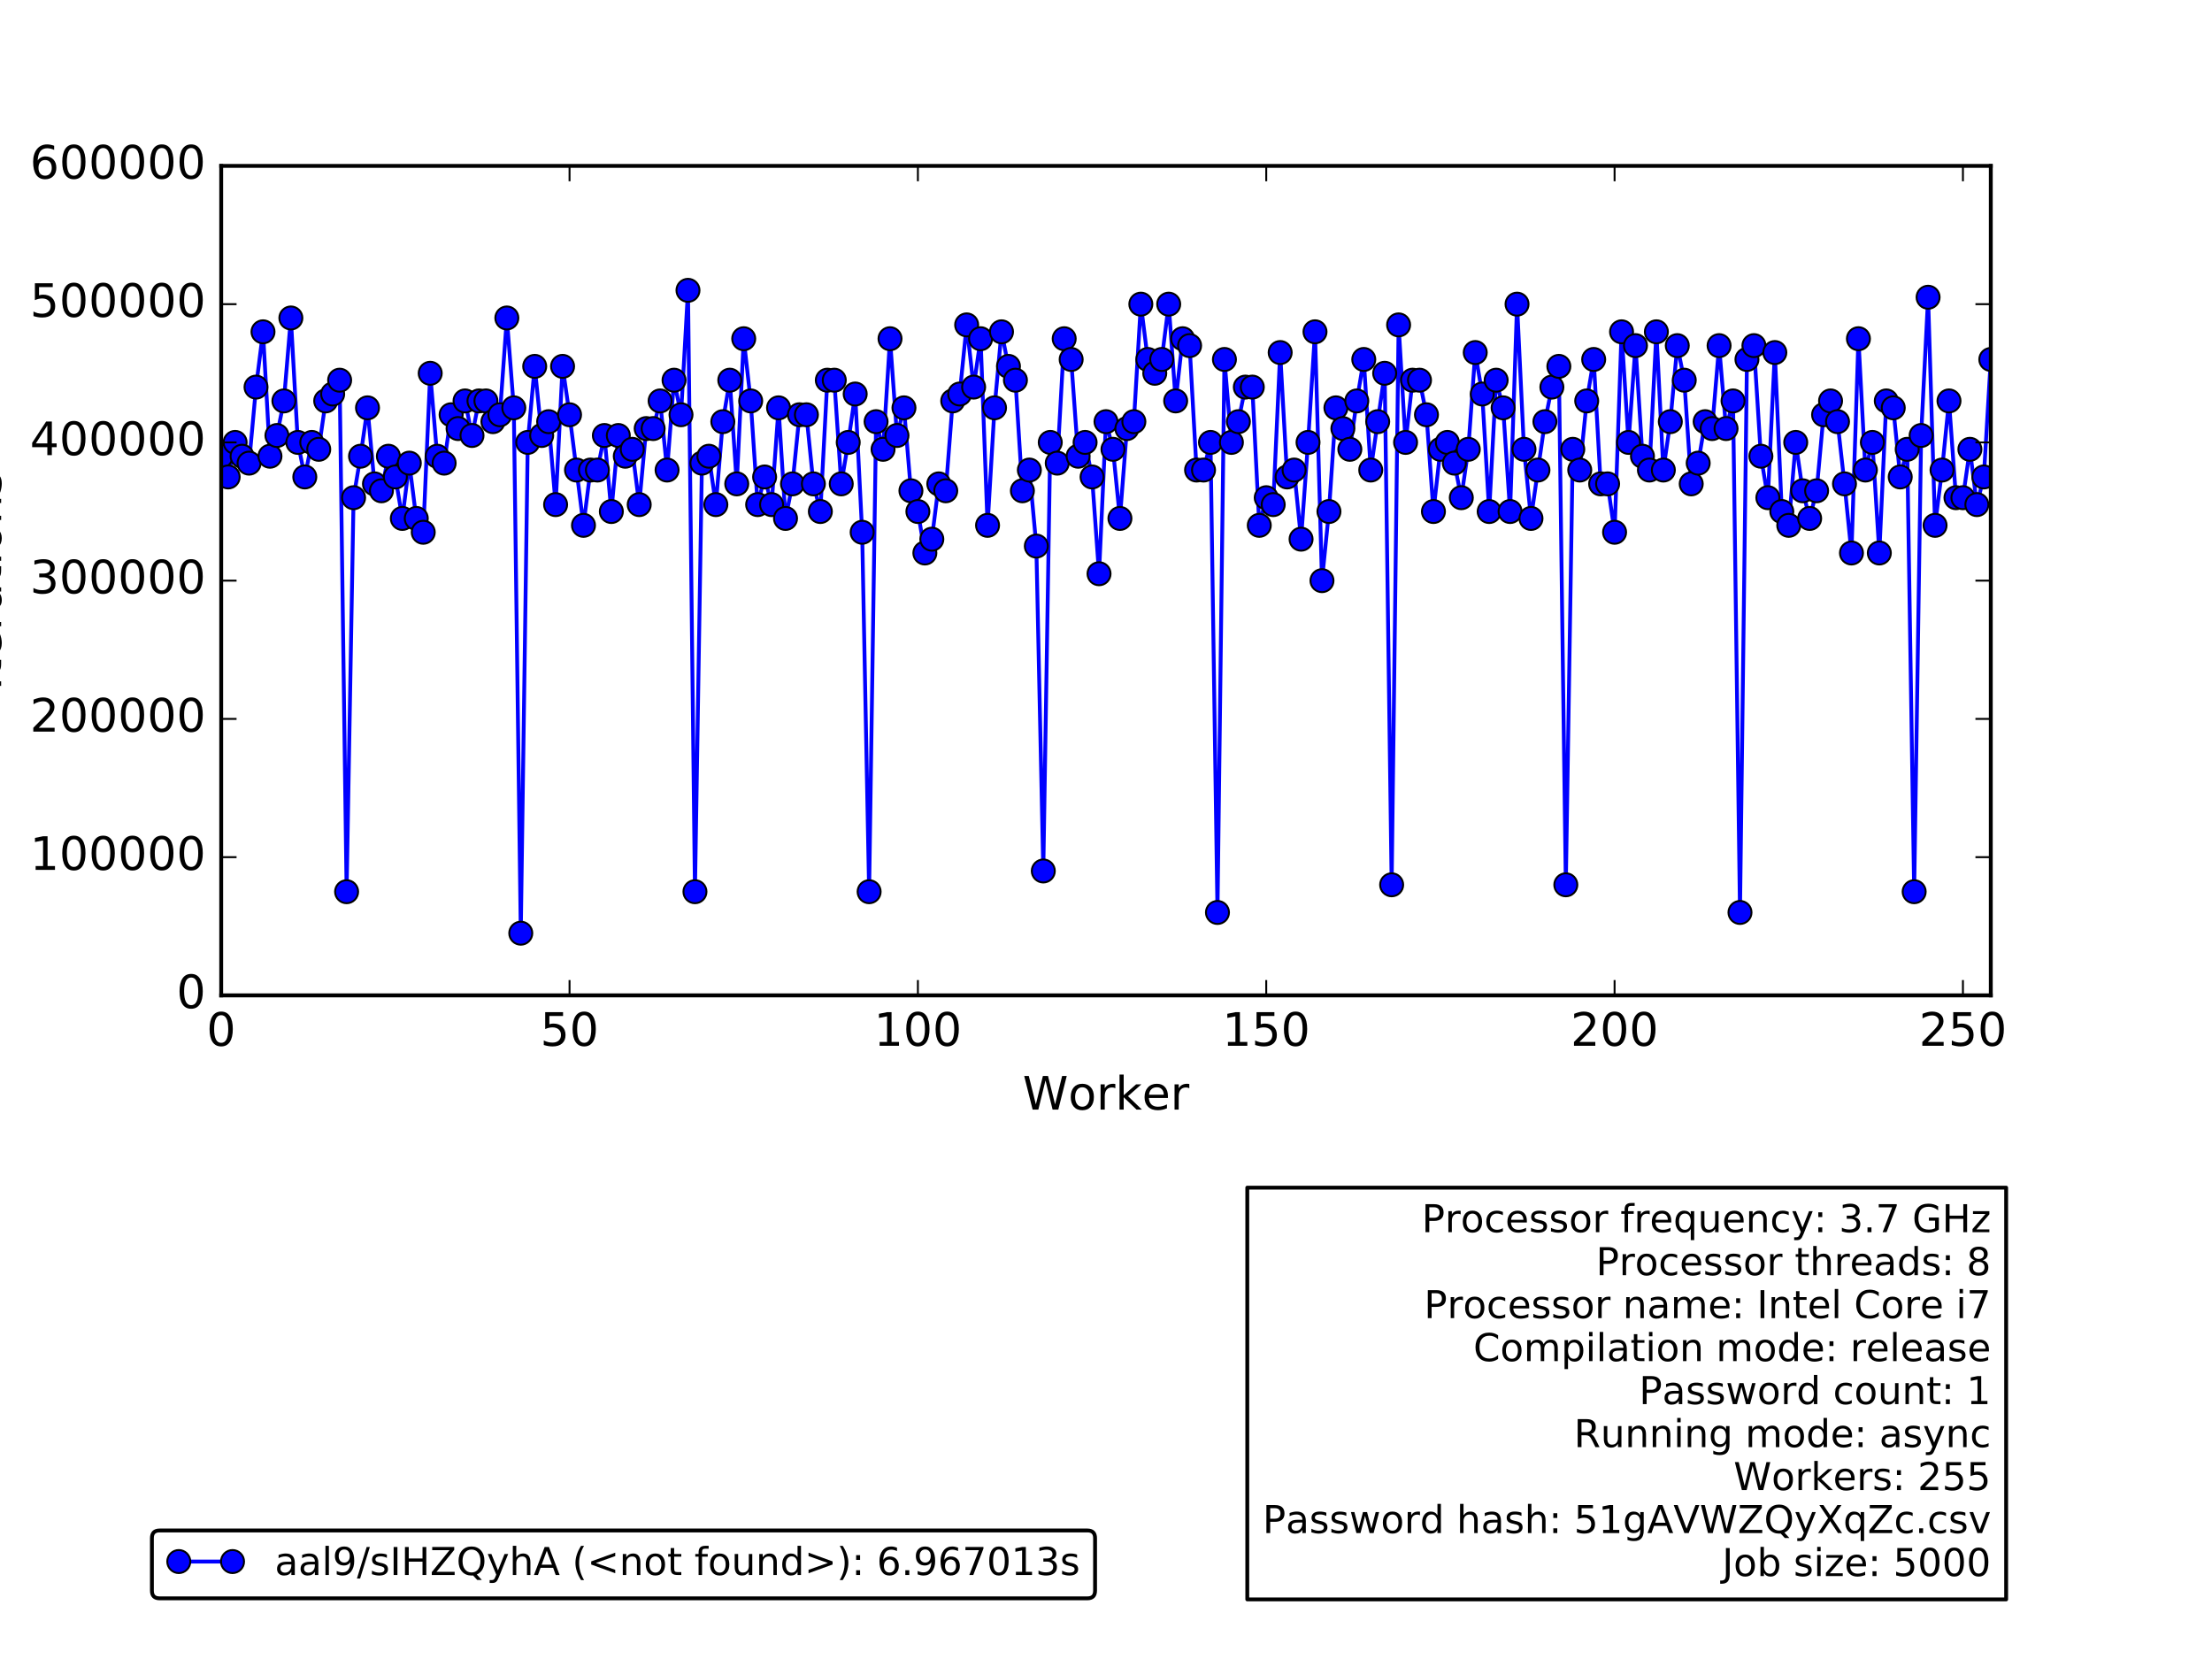 <?xml version="1.0" encoding="utf-8" standalone="no"?>
<!DOCTYPE svg PUBLIC "-//W3C//DTD SVG 1.1//EN"
  "http://www.w3.org/Graphics/SVG/1.1/DTD/svg11.dtd">
<!-- Created with matplotlib (http://matplotlib.org/) -->
<svg height="432pt" version="1.1" viewBox="0 0 576 432" width="576pt" xmlns="http://www.w3.org/2000/svg" xmlns:xlink="http://www.w3.org/1999/xlink">
 <defs>
  <style type="text/css">
*{stroke-linecap:butt;stroke-linejoin:round;stroke-miterlimit:100000;}
  </style>
 </defs>
 <g id="figure_1">
  <g id="patch_1">
   <path d="M 0 432 
L 576 432 
L 576 0 
L 0 0 
z
" style="fill:#ffffff;"/>
  </g>
  <g id="axes_1">
   <g id="patch_2">
    <path d="M 57.6 259.2 
L 518.4 259.2 
L 518.4 43.2 
L 57.6 43.2 
z
" style="fill:#ffffff;"/>
   </g>
   <g id="patch_3">
    <path clip-path="url(#p93daad247d)" d="M 57.6 259.2 
L 520.214 259.2 
L 520.214 259.2 
L 57.6 259.2 
z
" style="fill:#0000ff;opacity:0.4;stroke:#000000;stroke-linejoin:miter;"/>
   </g>
   <g id="line2d_1">
    <path clip-path="url(#p93daad247d)" d="M 57.6 118.8 
L 59.414 124.2 
L 61.228 115.2 
L 63.043 118.8 
L 64.857 120.6 
L 66.671 100.8 
L 68.485 86.4 
L 70.299 118.8 
L 72.113 113.4 
L 73.928 104.4 
L 75.742 82.8 
L 77.556 115.2 
L 79.37 124.2 
L 81.184 115.2 
L 82.998 117 
L 84.813 104.4 
L 86.627 102.6 
L 88.441 99 
L 90.255 232.2 
L 92.069 129.6 
L 93.883 118.8 
L 95.698 106.2 
L 97.512 126 
L 99.326 127.8 
L 101.14 118.8 
L 102.954 124.2 
L 104.769 135 
L 106.583 120.6 
L 108.397 135 
L 110.211 138.6 
L 112.025 97.2 
L 113.839 118.8 
L 115.654 120.6 
L 117.468 108 
L 119.282 111.6 
L 121.096 104.4 
L 122.91 113.4 
L 124.724 104.4 
L 126.539 104.4 
L 128.353 109.8 
L 130.167 108 
L 131.981 82.8 
L 133.795 106.2 
L 135.609 243 
L 137.424 115.2 
L 139.238 95.4 
L 141.052 113.4 
L 142.866 109.8 
L 144.68 131.4 
L 146.494 95.4 
L 148.309 108 
L 151.937 136.8 
L 153.751 122.4 
L 155.565 122.4 
L 157.38 113.4 
L 159.194 133.2 
L 161.008 113.4 
L 162.822 118.8 
L 164.636 117 
L 166.45 131.4 
L 168.265 111.6 
L 170.079 111.6 
L 171.893 104.4 
L 173.707 122.4 
L 175.521 99 
L 177.335 108 
L 179.15 75.6 
L 180.964 232.2 
L 182.778 120.6 
L 184.592 118.8 
L 186.406 131.4 
L 188.22 109.8 
L 190.035 99 
L 191.849 126 
L 193.663 88.2 
L 195.477 104.4 
L 197.291 131.4 
L 199.106 124.2 
L 200.92 131.4 
L 202.734 106.2 
L 204.548 135 
L 206.362 126 
L 208.176 108 
L 209.991 108 
L 211.805 126 
L 213.619 133.2 
L 215.433 99 
L 217.247 99 
L 219.061 126 
L 220.876 115.2 
L 222.69 102.6 
L 224.504 138.6 
L 226.318 232.2 
L 228.132 109.8 
L 229.946 117 
L 231.761 88.2 
L 233.575 113.4 
L 235.389 106.2 
L 237.203 127.8 
L 239.017 133.2 
L 240.831 144 
L 242.646 140.4 
L 244.46 126 
L 246.274 127.8 
L 248.088 104.4 
L 249.902 102.6 
L 251.717 84.6 
L 253.531 100.8 
L 255.345 88.2 
L 257.159 136.8 
L 258.973 106.2 
L 260.787 86.4 
L 262.602 95.4 
L 264.416 99 
L 266.23 127.8 
L 268.044 122.4 
L 269.858 142.2 
L 271.672 226.8 
L 273.487 115.2 
L 275.301 120.6 
L 277.115 88.2 
L 278.929 93.6 
L 280.743 118.8 
L 282.557 115.2 
L 284.372 124.2 
L 286.186 149.4 
L 288 109.8 
L 289.814 117 
L 291.628 135 
L 293.443 111.6 
L 295.257 109.8 
L 297.071 79.2 
L 298.885 93.6 
L 300.699 97.2 
L 302.513 93.6 
L 304.328 79.2 
L 306.142 104.4 
L 307.956 88.2 
L 309.77 90 
L 311.584 122.4 
L 313.398 122.4 
L 315.213 115.2 
L 317.027 237.6 
L 318.841 93.6 
L 320.655 115.2 
L 322.469 109.8 
L 324.283 100.8 
L 326.098 100.8 
L 327.912 136.8 
L 329.726 129.6 
L 331.54 131.4 
L 333.354 91.8 
L 335.169 124.2 
L 336.983 122.4 
L 338.797 140.4 
L 340.611 115.2 
L 342.425 86.4 
L 344.239 151.2 
L 346.054 133.2 
L 347.868 106.2 
L 351.496 117 
L 353.31 104.4 
L 355.124 93.6 
L 356.939 122.4 
L 360.567 97.2 
L 362.381 230.4 
L 364.195 84.6 
L 366.009 115.2 
L 367.824 99 
L 369.638 99 
L 371.452 108 
L 373.266 133.2 
L 375.08 117 
L 376.894 115.2 
L 378.709 120.6 
L 380.523 129.6 
L 382.337 117 
L 384.151 91.8 
L 385.965 102.6 
L 387.78 133.2 
L 389.594 99 
L 391.408 106.2 
L 393.222 133.2 
L 395.036 79.2 
L 396.85 117 
L 398.665 135 
L 402.293 109.8 
L 404.107 100.8 
L 405.921 95.4 
L 407.735 230.4 
L 409.55 117 
L 411.364 122.4 
L 413.178 104.4 
L 414.992 93.6 
L 416.806 126 
L 418.62 126 
L 420.435 138.6 
L 422.249 86.4 
L 424.063 115.2 
L 425.877 90 
L 427.691 118.8 
L 429.506 122.4 
L 431.32 86.4 
L 433.134 122.4 
L 434.948 109.8 
L 436.762 90 
L 438.576 99 
L 440.391 126 
L 442.205 120.6 
L 444.019 109.8 
L 445.833 111.6 
L 447.647 90 
L 449.461 111.6 
L 451.276 104.4 
L 453.09 237.6 
L 454.904 93.6 
L 456.718 90 
L 458.532 118.8 
L 460.346 129.6 
L 462.161 91.8 
L 463.975 133.2 
L 465.789 136.8 
L 467.603 115.2 
L 469.417 127.8 
L 471.231 135 
L 473.046 127.8 
L 474.86 108 
L 476.674 104.4 
L 478.488 109.8 
L 480.302 126 
L 482.117 144 
L 483.931 88.2 
L 485.745 122.4 
L 487.559 115.2 
L 489.373 144 
L 491.187 104.4 
L 493.002 106.2 
L 494.816 124.2 
L 496.63 117 
L 498.444 232.2 
L 500.258 113.4 
L 502.072 77.4 
L 503.887 136.8 
L 505.701 122.4 
L 507.515 104.4 
L 509.329 129.6 
L 511.143 129.6 
L 512.957 117 
L 514.772 131.4 
L 516.586 124.2 
L 518.4 93.6 
L 518.4 93.6 
" style="fill:none;stroke:#0000ff;stroke-linecap:square;"/>
    <defs>
     <path d="M 0 3 
C 0.796 3 1.559 2.684 2.121 2.121 
C 2.684 1.559 3 0.796 3 0 
C 3 -0.796 2.684 -1.559 2.121 -2.121 
C 1.559 -2.684 0.796 -3 0 -3 
C -0.796 -3 -1.559 -2.684 -2.121 -2.121 
C -2.684 -1.559 -3 -0.796 -3 0 
C -3 0.796 -2.684 1.559 -2.121 2.121 
C -1.559 2.684 -0.796 3 0 3 
z
" id="mdb6192cd7b" style="stroke:#000000;stroke-width:0.5;"/>
    </defs>
    <g clip-path="url(#p93daad247d)">
     <use style="fill:#0000ff;stroke:#000000;stroke-width:0.5;" x="57.6" xlink:href="#mdb6192cd7b" y="118.8"/>
     <use style="fill:#0000ff;stroke:#000000;stroke-width:0.5;" x="59.414" xlink:href="#mdb6192cd7b" y="124.2"/>
     <use style="fill:#0000ff;stroke:#000000;stroke-width:0.5;" x="61.228" xlink:href="#mdb6192cd7b" y="115.2"/>
     <use style="fill:#0000ff;stroke:#000000;stroke-width:0.5;" x="63.043" xlink:href="#mdb6192cd7b" y="118.8"/>
     <use style="fill:#0000ff;stroke:#000000;stroke-width:0.5;" x="64.857" xlink:href="#mdb6192cd7b" y="120.6"/>
     <use style="fill:#0000ff;stroke:#000000;stroke-width:0.5;" x="66.671" xlink:href="#mdb6192cd7b" y="100.8"/>
     <use style="fill:#0000ff;stroke:#000000;stroke-width:0.5;" x="68.485" xlink:href="#mdb6192cd7b" y="86.4"/>
     <use style="fill:#0000ff;stroke:#000000;stroke-width:0.5;" x="70.299" xlink:href="#mdb6192cd7b" y="118.8"/>
     <use style="fill:#0000ff;stroke:#000000;stroke-width:0.5;" x="72.113" xlink:href="#mdb6192cd7b" y="113.4"/>
     <use style="fill:#0000ff;stroke:#000000;stroke-width:0.5;" x="73.928" xlink:href="#mdb6192cd7b" y="104.4"/>
     <use style="fill:#0000ff;stroke:#000000;stroke-width:0.5;" x="75.742" xlink:href="#mdb6192cd7b" y="82.8"/>
     <use style="fill:#0000ff;stroke:#000000;stroke-width:0.5;" x="77.556" xlink:href="#mdb6192cd7b" y="115.2"/>
     <use style="fill:#0000ff;stroke:#000000;stroke-width:0.5;" x="79.37" xlink:href="#mdb6192cd7b" y="124.2"/>
     <use style="fill:#0000ff;stroke:#000000;stroke-width:0.5;" x="81.184" xlink:href="#mdb6192cd7b" y="115.2"/>
     <use style="fill:#0000ff;stroke:#000000;stroke-width:0.5;" x="82.998" xlink:href="#mdb6192cd7b" y="117.0"/>
     <use style="fill:#0000ff;stroke:#000000;stroke-width:0.5;" x="84.813" xlink:href="#mdb6192cd7b" y="104.4"/>
     <use style="fill:#0000ff;stroke:#000000;stroke-width:0.5;" x="86.627" xlink:href="#mdb6192cd7b" y="102.6"/>
     <use style="fill:#0000ff;stroke:#000000;stroke-width:0.5;" x="88.441" xlink:href="#mdb6192cd7b" y="99.0"/>
     <use style="fill:#0000ff;stroke:#000000;stroke-width:0.5;" x="90.255" xlink:href="#mdb6192cd7b" y="232.2"/>
     <use style="fill:#0000ff;stroke:#000000;stroke-width:0.5;" x="92.069" xlink:href="#mdb6192cd7b" y="129.6"/>
     <use style="fill:#0000ff;stroke:#000000;stroke-width:0.5;" x="93.883" xlink:href="#mdb6192cd7b" y="118.8"/>
     <use style="fill:#0000ff;stroke:#000000;stroke-width:0.5;" x="95.698" xlink:href="#mdb6192cd7b" y="106.2"/>
     <use style="fill:#0000ff;stroke:#000000;stroke-width:0.5;" x="97.512" xlink:href="#mdb6192cd7b" y="126.0"/>
     <use style="fill:#0000ff;stroke:#000000;stroke-width:0.5;" x="99.326" xlink:href="#mdb6192cd7b" y="127.8"/>
     <use style="fill:#0000ff;stroke:#000000;stroke-width:0.5;" x="101.14" xlink:href="#mdb6192cd7b" y="118.8"/>
     <use style="fill:#0000ff;stroke:#000000;stroke-width:0.5;" x="102.954" xlink:href="#mdb6192cd7b" y="124.2"/>
     <use style="fill:#0000ff;stroke:#000000;stroke-width:0.5;" x="104.769" xlink:href="#mdb6192cd7b" y="135.0"/>
     <use style="fill:#0000ff;stroke:#000000;stroke-width:0.5;" x="106.583" xlink:href="#mdb6192cd7b" y="120.6"/>
     <use style="fill:#0000ff;stroke:#000000;stroke-width:0.5;" x="108.397" xlink:href="#mdb6192cd7b" y="135.0"/>
     <use style="fill:#0000ff;stroke:#000000;stroke-width:0.5;" x="110.211" xlink:href="#mdb6192cd7b" y="138.6"/>
     <use style="fill:#0000ff;stroke:#000000;stroke-width:0.5;" x="112.025" xlink:href="#mdb6192cd7b" y="97.2"/>
     <use style="fill:#0000ff;stroke:#000000;stroke-width:0.5;" x="113.839" xlink:href="#mdb6192cd7b" y="118.8"/>
     <use style="fill:#0000ff;stroke:#000000;stroke-width:0.5;" x="115.654" xlink:href="#mdb6192cd7b" y="120.6"/>
     <use style="fill:#0000ff;stroke:#000000;stroke-width:0.5;" x="117.468" xlink:href="#mdb6192cd7b" y="108.0"/>
     <use style="fill:#0000ff;stroke:#000000;stroke-width:0.5;" x="119.282" xlink:href="#mdb6192cd7b" y="111.6"/>
     <use style="fill:#0000ff;stroke:#000000;stroke-width:0.5;" x="121.096" xlink:href="#mdb6192cd7b" y="104.4"/>
     <use style="fill:#0000ff;stroke:#000000;stroke-width:0.5;" x="122.91" xlink:href="#mdb6192cd7b" y="113.4"/>
     <use style="fill:#0000ff;stroke:#000000;stroke-width:0.5;" x="124.724" xlink:href="#mdb6192cd7b" y="104.4"/>
     <use style="fill:#0000ff;stroke:#000000;stroke-width:0.5;" x="126.539" xlink:href="#mdb6192cd7b" y="104.4"/>
     <use style="fill:#0000ff;stroke:#000000;stroke-width:0.5;" x="128.353" xlink:href="#mdb6192cd7b" y="109.8"/>
     <use style="fill:#0000ff;stroke:#000000;stroke-width:0.5;" x="130.167" xlink:href="#mdb6192cd7b" y="108.0"/>
     <use style="fill:#0000ff;stroke:#000000;stroke-width:0.5;" x="131.981" xlink:href="#mdb6192cd7b" y="82.8"/>
     <use style="fill:#0000ff;stroke:#000000;stroke-width:0.5;" x="133.795" xlink:href="#mdb6192cd7b" y="106.2"/>
     <use style="fill:#0000ff;stroke:#000000;stroke-width:0.5;" x="135.609" xlink:href="#mdb6192cd7b" y="243.0"/>
     <use style="fill:#0000ff;stroke:#000000;stroke-width:0.5;" x="137.424" xlink:href="#mdb6192cd7b" y="115.2"/>
     <use style="fill:#0000ff;stroke:#000000;stroke-width:0.5;" x="139.238" xlink:href="#mdb6192cd7b" y="95.4"/>
     <use style="fill:#0000ff;stroke:#000000;stroke-width:0.5;" x="141.052" xlink:href="#mdb6192cd7b" y="113.4"/>
     <use style="fill:#0000ff;stroke:#000000;stroke-width:0.5;" x="142.866" xlink:href="#mdb6192cd7b" y="109.8"/>
     <use style="fill:#0000ff;stroke:#000000;stroke-width:0.5;" x="144.68" xlink:href="#mdb6192cd7b" y="131.4"/>
     <use style="fill:#0000ff;stroke:#000000;stroke-width:0.5;" x="146.494" xlink:href="#mdb6192cd7b" y="95.4"/>
     <use style="fill:#0000ff;stroke:#000000;stroke-width:0.5;" x="148.309" xlink:href="#mdb6192cd7b" y="108.0"/>
     <use style="fill:#0000ff;stroke:#000000;stroke-width:0.5;" x="150.123" xlink:href="#mdb6192cd7b" y="122.4"/>
     <use style="fill:#0000ff;stroke:#000000;stroke-width:0.5;" x="151.937" xlink:href="#mdb6192cd7b" y="136.8"/>
     <use style="fill:#0000ff;stroke:#000000;stroke-width:0.5;" x="153.751" xlink:href="#mdb6192cd7b" y="122.4"/>
     <use style="fill:#0000ff;stroke:#000000;stroke-width:0.5;" x="155.565" xlink:href="#mdb6192cd7b" y="122.4"/>
     <use style="fill:#0000ff;stroke:#000000;stroke-width:0.5;" x="157.38" xlink:href="#mdb6192cd7b" y="113.4"/>
     <use style="fill:#0000ff;stroke:#000000;stroke-width:0.5;" x="159.194" xlink:href="#mdb6192cd7b" y="133.2"/>
     <use style="fill:#0000ff;stroke:#000000;stroke-width:0.5;" x="161.008" xlink:href="#mdb6192cd7b" y="113.4"/>
     <use style="fill:#0000ff;stroke:#000000;stroke-width:0.5;" x="162.822" xlink:href="#mdb6192cd7b" y="118.8"/>
     <use style="fill:#0000ff;stroke:#000000;stroke-width:0.5;" x="164.636" xlink:href="#mdb6192cd7b" y="117.0"/>
     <use style="fill:#0000ff;stroke:#000000;stroke-width:0.5;" x="166.45" xlink:href="#mdb6192cd7b" y="131.4"/>
     <use style="fill:#0000ff;stroke:#000000;stroke-width:0.5;" x="168.265" xlink:href="#mdb6192cd7b" y="111.6"/>
     <use style="fill:#0000ff;stroke:#000000;stroke-width:0.5;" x="170.079" xlink:href="#mdb6192cd7b" y="111.6"/>
     <use style="fill:#0000ff;stroke:#000000;stroke-width:0.5;" x="171.893" xlink:href="#mdb6192cd7b" y="104.4"/>
     <use style="fill:#0000ff;stroke:#000000;stroke-width:0.5;" x="173.707" xlink:href="#mdb6192cd7b" y="122.4"/>
     <use style="fill:#0000ff;stroke:#000000;stroke-width:0.5;" x="175.521" xlink:href="#mdb6192cd7b" y="99.0"/>
     <use style="fill:#0000ff;stroke:#000000;stroke-width:0.5;" x="177.335" xlink:href="#mdb6192cd7b" y="108.0"/>
     <use style="fill:#0000ff;stroke:#000000;stroke-width:0.5;" x="179.15" xlink:href="#mdb6192cd7b" y="75.6"/>
     <use style="fill:#0000ff;stroke:#000000;stroke-width:0.5;" x="180.964" xlink:href="#mdb6192cd7b" y="232.2"/>
     <use style="fill:#0000ff;stroke:#000000;stroke-width:0.5;" x="182.778" xlink:href="#mdb6192cd7b" y="120.6"/>
     <use style="fill:#0000ff;stroke:#000000;stroke-width:0.5;" x="184.592" xlink:href="#mdb6192cd7b" y="118.8"/>
     <use style="fill:#0000ff;stroke:#000000;stroke-width:0.5;" x="186.406" xlink:href="#mdb6192cd7b" y="131.4"/>
     <use style="fill:#0000ff;stroke:#000000;stroke-width:0.5;" x="188.22" xlink:href="#mdb6192cd7b" y="109.8"/>
     <use style="fill:#0000ff;stroke:#000000;stroke-width:0.5;" x="190.035" xlink:href="#mdb6192cd7b" y="99.0"/>
     <use style="fill:#0000ff;stroke:#000000;stroke-width:0.5;" x="191.849" xlink:href="#mdb6192cd7b" y="126.0"/>
     <use style="fill:#0000ff;stroke:#000000;stroke-width:0.5;" x="193.663" xlink:href="#mdb6192cd7b" y="88.2"/>
     <use style="fill:#0000ff;stroke:#000000;stroke-width:0.5;" x="195.477" xlink:href="#mdb6192cd7b" y="104.4"/>
     <use style="fill:#0000ff;stroke:#000000;stroke-width:0.5;" x="197.291" xlink:href="#mdb6192cd7b" y="131.4"/>
     <use style="fill:#0000ff;stroke:#000000;stroke-width:0.5;" x="199.106" xlink:href="#mdb6192cd7b" y="124.2"/>
     <use style="fill:#0000ff;stroke:#000000;stroke-width:0.5;" x="200.92" xlink:href="#mdb6192cd7b" y="131.4"/>
     <use style="fill:#0000ff;stroke:#000000;stroke-width:0.5;" x="202.734" xlink:href="#mdb6192cd7b" y="106.2"/>
     <use style="fill:#0000ff;stroke:#000000;stroke-width:0.5;" x="204.548" xlink:href="#mdb6192cd7b" y="135.0"/>
     <use style="fill:#0000ff;stroke:#000000;stroke-width:0.5;" x="206.362" xlink:href="#mdb6192cd7b" y="126.0"/>
     <use style="fill:#0000ff;stroke:#000000;stroke-width:0.5;" x="208.176" xlink:href="#mdb6192cd7b" y="108.0"/>
     <use style="fill:#0000ff;stroke:#000000;stroke-width:0.5;" x="209.991" xlink:href="#mdb6192cd7b" y="108.0"/>
     <use style="fill:#0000ff;stroke:#000000;stroke-width:0.5;" x="211.805" xlink:href="#mdb6192cd7b" y="126.0"/>
     <use style="fill:#0000ff;stroke:#000000;stroke-width:0.5;" x="213.619" xlink:href="#mdb6192cd7b" y="133.2"/>
     <use style="fill:#0000ff;stroke:#000000;stroke-width:0.5;" x="215.433" xlink:href="#mdb6192cd7b" y="99.0"/>
     <use style="fill:#0000ff;stroke:#000000;stroke-width:0.5;" x="217.247" xlink:href="#mdb6192cd7b" y="99.0"/>
     <use style="fill:#0000ff;stroke:#000000;stroke-width:0.5;" x="219.061" xlink:href="#mdb6192cd7b" y="126.0"/>
     <use style="fill:#0000ff;stroke:#000000;stroke-width:0.5;" x="220.876" xlink:href="#mdb6192cd7b" y="115.2"/>
     <use style="fill:#0000ff;stroke:#000000;stroke-width:0.5;" x="222.69" xlink:href="#mdb6192cd7b" y="102.6"/>
     <use style="fill:#0000ff;stroke:#000000;stroke-width:0.5;" x="224.504" xlink:href="#mdb6192cd7b" y="138.6"/>
     <use style="fill:#0000ff;stroke:#000000;stroke-width:0.5;" x="226.318" xlink:href="#mdb6192cd7b" y="232.2"/>
     <use style="fill:#0000ff;stroke:#000000;stroke-width:0.5;" x="228.132" xlink:href="#mdb6192cd7b" y="109.8"/>
     <use style="fill:#0000ff;stroke:#000000;stroke-width:0.5;" x="229.946" xlink:href="#mdb6192cd7b" y="117.0"/>
     <use style="fill:#0000ff;stroke:#000000;stroke-width:0.5;" x="231.761" xlink:href="#mdb6192cd7b" y="88.2"/>
     <use style="fill:#0000ff;stroke:#000000;stroke-width:0.5;" x="233.575" xlink:href="#mdb6192cd7b" y="113.4"/>
     <use style="fill:#0000ff;stroke:#000000;stroke-width:0.5;" x="235.389" xlink:href="#mdb6192cd7b" y="106.2"/>
     <use style="fill:#0000ff;stroke:#000000;stroke-width:0.5;" x="237.203" xlink:href="#mdb6192cd7b" y="127.8"/>
     <use style="fill:#0000ff;stroke:#000000;stroke-width:0.5;" x="239.017" xlink:href="#mdb6192cd7b" y="133.2"/>
     <use style="fill:#0000ff;stroke:#000000;stroke-width:0.5;" x="240.831" xlink:href="#mdb6192cd7b" y="144.0"/>
     <use style="fill:#0000ff;stroke:#000000;stroke-width:0.5;" x="242.646" xlink:href="#mdb6192cd7b" y="140.4"/>
     <use style="fill:#0000ff;stroke:#000000;stroke-width:0.5;" x="244.46" xlink:href="#mdb6192cd7b" y="126.0"/>
     <use style="fill:#0000ff;stroke:#000000;stroke-width:0.5;" x="246.274" xlink:href="#mdb6192cd7b" y="127.8"/>
     <use style="fill:#0000ff;stroke:#000000;stroke-width:0.5;" x="248.088" xlink:href="#mdb6192cd7b" y="104.4"/>
     <use style="fill:#0000ff;stroke:#000000;stroke-width:0.5;" x="249.902" xlink:href="#mdb6192cd7b" y="102.6"/>
     <use style="fill:#0000ff;stroke:#000000;stroke-width:0.5;" x="251.717" xlink:href="#mdb6192cd7b" y="84.6"/>
     <use style="fill:#0000ff;stroke:#000000;stroke-width:0.5;" x="253.531" xlink:href="#mdb6192cd7b" y="100.8"/>
     <use style="fill:#0000ff;stroke:#000000;stroke-width:0.5;" x="255.345" xlink:href="#mdb6192cd7b" y="88.2"/>
     <use style="fill:#0000ff;stroke:#000000;stroke-width:0.5;" x="257.159" xlink:href="#mdb6192cd7b" y="136.8"/>
     <use style="fill:#0000ff;stroke:#000000;stroke-width:0.5;" x="258.973" xlink:href="#mdb6192cd7b" y="106.2"/>
     <use style="fill:#0000ff;stroke:#000000;stroke-width:0.5;" x="260.787" xlink:href="#mdb6192cd7b" y="86.4"/>
     <use style="fill:#0000ff;stroke:#000000;stroke-width:0.5;" x="262.602" xlink:href="#mdb6192cd7b" y="95.4"/>
     <use style="fill:#0000ff;stroke:#000000;stroke-width:0.5;" x="264.416" xlink:href="#mdb6192cd7b" y="99.0"/>
     <use style="fill:#0000ff;stroke:#000000;stroke-width:0.5;" x="266.23" xlink:href="#mdb6192cd7b" y="127.8"/>
     <use style="fill:#0000ff;stroke:#000000;stroke-width:0.5;" x="268.044" xlink:href="#mdb6192cd7b" y="122.4"/>
     <use style="fill:#0000ff;stroke:#000000;stroke-width:0.5;" x="269.858" xlink:href="#mdb6192cd7b" y="142.2"/>
     <use style="fill:#0000ff;stroke:#000000;stroke-width:0.5;" x="271.672" xlink:href="#mdb6192cd7b" y="226.8"/>
     <use style="fill:#0000ff;stroke:#000000;stroke-width:0.5;" x="273.487" xlink:href="#mdb6192cd7b" y="115.2"/>
     <use style="fill:#0000ff;stroke:#000000;stroke-width:0.5;" x="275.301" xlink:href="#mdb6192cd7b" y="120.6"/>
     <use style="fill:#0000ff;stroke:#000000;stroke-width:0.5;" x="277.115" xlink:href="#mdb6192cd7b" y="88.2"/>
     <use style="fill:#0000ff;stroke:#000000;stroke-width:0.5;" x="278.929" xlink:href="#mdb6192cd7b" y="93.6"/>
     <use style="fill:#0000ff;stroke:#000000;stroke-width:0.5;" x="280.743" xlink:href="#mdb6192cd7b" y="118.8"/>
     <use style="fill:#0000ff;stroke:#000000;stroke-width:0.5;" x="282.557" xlink:href="#mdb6192cd7b" y="115.2"/>
     <use style="fill:#0000ff;stroke:#000000;stroke-width:0.5;" x="284.372" xlink:href="#mdb6192cd7b" y="124.2"/>
     <use style="fill:#0000ff;stroke:#000000;stroke-width:0.5;" x="286.186" xlink:href="#mdb6192cd7b" y="149.4"/>
     <use style="fill:#0000ff;stroke:#000000;stroke-width:0.5;" x="288.0" xlink:href="#mdb6192cd7b" y="109.8"/>
     <use style="fill:#0000ff;stroke:#000000;stroke-width:0.5;" x="289.814" xlink:href="#mdb6192cd7b" y="117.0"/>
     <use style="fill:#0000ff;stroke:#000000;stroke-width:0.5;" x="291.628" xlink:href="#mdb6192cd7b" y="135.0"/>
     <use style="fill:#0000ff;stroke:#000000;stroke-width:0.5;" x="293.443" xlink:href="#mdb6192cd7b" y="111.6"/>
     <use style="fill:#0000ff;stroke:#000000;stroke-width:0.5;" x="295.257" xlink:href="#mdb6192cd7b" y="109.8"/>
     <use style="fill:#0000ff;stroke:#000000;stroke-width:0.5;" x="297.071" xlink:href="#mdb6192cd7b" y="79.2"/>
     <use style="fill:#0000ff;stroke:#000000;stroke-width:0.5;" x="298.885" xlink:href="#mdb6192cd7b" y="93.6"/>
     <use style="fill:#0000ff;stroke:#000000;stroke-width:0.5;" x="300.699" xlink:href="#mdb6192cd7b" y="97.2"/>
     <use style="fill:#0000ff;stroke:#000000;stroke-width:0.5;" x="302.513" xlink:href="#mdb6192cd7b" y="93.6"/>
     <use style="fill:#0000ff;stroke:#000000;stroke-width:0.5;" x="304.328" xlink:href="#mdb6192cd7b" y="79.2"/>
     <use style="fill:#0000ff;stroke:#000000;stroke-width:0.5;" x="306.142" xlink:href="#mdb6192cd7b" y="104.4"/>
     <use style="fill:#0000ff;stroke:#000000;stroke-width:0.5;" x="307.956" xlink:href="#mdb6192cd7b" y="88.2"/>
     <use style="fill:#0000ff;stroke:#000000;stroke-width:0.5;" x="309.77" xlink:href="#mdb6192cd7b" y="90.0"/>
     <use style="fill:#0000ff;stroke:#000000;stroke-width:0.5;" x="311.584" xlink:href="#mdb6192cd7b" y="122.4"/>
     <use style="fill:#0000ff;stroke:#000000;stroke-width:0.5;" x="313.398" xlink:href="#mdb6192cd7b" y="122.4"/>
     <use style="fill:#0000ff;stroke:#000000;stroke-width:0.5;" x="315.213" xlink:href="#mdb6192cd7b" y="115.2"/>
     <use style="fill:#0000ff;stroke:#000000;stroke-width:0.5;" x="317.027" xlink:href="#mdb6192cd7b" y="237.6"/>
     <use style="fill:#0000ff;stroke:#000000;stroke-width:0.5;" x="318.841" xlink:href="#mdb6192cd7b" y="93.6"/>
     <use style="fill:#0000ff;stroke:#000000;stroke-width:0.5;" x="320.655" xlink:href="#mdb6192cd7b" y="115.2"/>
     <use style="fill:#0000ff;stroke:#000000;stroke-width:0.5;" x="322.469" xlink:href="#mdb6192cd7b" y="109.8"/>
     <use style="fill:#0000ff;stroke:#000000;stroke-width:0.5;" x="324.283" xlink:href="#mdb6192cd7b" y="100.8"/>
     <use style="fill:#0000ff;stroke:#000000;stroke-width:0.5;" x="326.098" xlink:href="#mdb6192cd7b" y="100.8"/>
     <use style="fill:#0000ff;stroke:#000000;stroke-width:0.5;" x="327.912" xlink:href="#mdb6192cd7b" y="136.8"/>
     <use style="fill:#0000ff;stroke:#000000;stroke-width:0.5;" x="329.726" xlink:href="#mdb6192cd7b" y="129.6"/>
     <use style="fill:#0000ff;stroke:#000000;stroke-width:0.5;" x="331.54" xlink:href="#mdb6192cd7b" y="131.4"/>
     <use style="fill:#0000ff;stroke:#000000;stroke-width:0.5;" x="333.354" xlink:href="#mdb6192cd7b" y="91.8"/>
     <use style="fill:#0000ff;stroke:#000000;stroke-width:0.5;" x="335.169" xlink:href="#mdb6192cd7b" y="124.2"/>
     <use style="fill:#0000ff;stroke:#000000;stroke-width:0.5;" x="336.983" xlink:href="#mdb6192cd7b" y="122.4"/>
     <use style="fill:#0000ff;stroke:#000000;stroke-width:0.5;" x="338.797" xlink:href="#mdb6192cd7b" y="140.4"/>
     <use style="fill:#0000ff;stroke:#000000;stroke-width:0.5;" x="340.611" xlink:href="#mdb6192cd7b" y="115.2"/>
     <use style="fill:#0000ff;stroke:#000000;stroke-width:0.5;" x="342.425" xlink:href="#mdb6192cd7b" y="86.4"/>
     <use style="fill:#0000ff;stroke:#000000;stroke-width:0.5;" x="344.239" xlink:href="#mdb6192cd7b" y="151.2"/>
     <use style="fill:#0000ff;stroke:#000000;stroke-width:0.5;" x="346.054" xlink:href="#mdb6192cd7b" y="133.2"/>
     <use style="fill:#0000ff;stroke:#000000;stroke-width:0.5;" x="347.868" xlink:href="#mdb6192cd7b" y="106.2"/>
     <use style="fill:#0000ff;stroke:#000000;stroke-width:0.5;" x="349.682" xlink:href="#mdb6192cd7b" y="111.6"/>
     <use style="fill:#0000ff;stroke:#000000;stroke-width:0.5;" x="351.496" xlink:href="#mdb6192cd7b" y="117.0"/>
     <use style="fill:#0000ff;stroke:#000000;stroke-width:0.5;" x="353.31" xlink:href="#mdb6192cd7b" y="104.4"/>
     <use style="fill:#0000ff;stroke:#000000;stroke-width:0.5;" x="355.124" xlink:href="#mdb6192cd7b" y="93.6"/>
     <use style="fill:#0000ff;stroke:#000000;stroke-width:0.5;" x="356.939" xlink:href="#mdb6192cd7b" y="122.4"/>
     <use style="fill:#0000ff;stroke:#000000;stroke-width:0.5;" x="358.753" xlink:href="#mdb6192cd7b" y="109.8"/>
     <use style="fill:#0000ff;stroke:#000000;stroke-width:0.5;" x="360.567" xlink:href="#mdb6192cd7b" y="97.2"/>
     <use style="fill:#0000ff;stroke:#000000;stroke-width:0.5;" x="362.381" xlink:href="#mdb6192cd7b" y="230.4"/>
     <use style="fill:#0000ff;stroke:#000000;stroke-width:0.5;" x="364.195" xlink:href="#mdb6192cd7b" y="84.6"/>
     <use style="fill:#0000ff;stroke:#000000;stroke-width:0.5;" x="366.009" xlink:href="#mdb6192cd7b" y="115.2"/>
     <use style="fill:#0000ff;stroke:#000000;stroke-width:0.5;" x="367.824" xlink:href="#mdb6192cd7b" y="99.0"/>
     <use style="fill:#0000ff;stroke:#000000;stroke-width:0.5;" x="369.638" xlink:href="#mdb6192cd7b" y="99.0"/>
     <use style="fill:#0000ff;stroke:#000000;stroke-width:0.5;" x="371.452" xlink:href="#mdb6192cd7b" y="108.0"/>
     <use style="fill:#0000ff;stroke:#000000;stroke-width:0.5;" x="373.266" xlink:href="#mdb6192cd7b" y="133.2"/>
     <use style="fill:#0000ff;stroke:#000000;stroke-width:0.5;" x="375.08" xlink:href="#mdb6192cd7b" y="117.0"/>
     <use style="fill:#0000ff;stroke:#000000;stroke-width:0.5;" x="376.894" xlink:href="#mdb6192cd7b" y="115.2"/>
     <use style="fill:#0000ff;stroke:#000000;stroke-width:0.5;" x="378.709" xlink:href="#mdb6192cd7b" y="120.6"/>
     <use style="fill:#0000ff;stroke:#000000;stroke-width:0.5;" x="380.523" xlink:href="#mdb6192cd7b" y="129.6"/>
     <use style="fill:#0000ff;stroke:#000000;stroke-width:0.5;" x="382.337" xlink:href="#mdb6192cd7b" y="117.0"/>
     <use style="fill:#0000ff;stroke:#000000;stroke-width:0.5;" x="384.151" xlink:href="#mdb6192cd7b" y="91.8"/>
     <use style="fill:#0000ff;stroke:#000000;stroke-width:0.5;" x="385.965" xlink:href="#mdb6192cd7b" y="102.6"/>
     <use style="fill:#0000ff;stroke:#000000;stroke-width:0.5;" x="387.78" xlink:href="#mdb6192cd7b" y="133.2"/>
     <use style="fill:#0000ff;stroke:#000000;stroke-width:0.5;" x="389.594" xlink:href="#mdb6192cd7b" y="99.0"/>
     <use style="fill:#0000ff;stroke:#000000;stroke-width:0.5;" x="391.408" xlink:href="#mdb6192cd7b" y="106.2"/>
     <use style="fill:#0000ff;stroke:#000000;stroke-width:0.5;" x="393.222" xlink:href="#mdb6192cd7b" y="133.2"/>
     <use style="fill:#0000ff;stroke:#000000;stroke-width:0.5;" x="395.036" xlink:href="#mdb6192cd7b" y="79.2"/>
     <use style="fill:#0000ff;stroke:#000000;stroke-width:0.5;" x="396.85" xlink:href="#mdb6192cd7b" y="117.0"/>
     <use style="fill:#0000ff;stroke:#000000;stroke-width:0.5;" x="398.665" xlink:href="#mdb6192cd7b" y="135.0"/>
     <use style="fill:#0000ff;stroke:#000000;stroke-width:0.5;" x="400.479" xlink:href="#mdb6192cd7b" y="122.4"/>
     <use style="fill:#0000ff;stroke:#000000;stroke-width:0.5;" x="402.293" xlink:href="#mdb6192cd7b" y="109.8"/>
     <use style="fill:#0000ff;stroke:#000000;stroke-width:0.5;" x="404.107" xlink:href="#mdb6192cd7b" y="100.8"/>
     <use style="fill:#0000ff;stroke:#000000;stroke-width:0.5;" x="405.921" xlink:href="#mdb6192cd7b" y="95.4"/>
     <use style="fill:#0000ff;stroke:#000000;stroke-width:0.5;" x="407.735" xlink:href="#mdb6192cd7b" y="230.4"/>
     <use style="fill:#0000ff;stroke:#000000;stroke-width:0.5;" x="409.55" xlink:href="#mdb6192cd7b" y="117.0"/>
     <use style="fill:#0000ff;stroke:#000000;stroke-width:0.5;" x="411.364" xlink:href="#mdb6192cd7b" y="122.4"/>
     <use style="fill:#0000ff;stroke:#000000;stroke-width:0.5;" x="413.178" xlink:href="#mdb6192cd7b" y="104.4"/>
     <use style="fill:#0000ff;stroke:#000000;stroke-width:0.5;" x="414.992" xlink:href="#mdb6192cd7b" y="93.6"/>
     <use style="fill:#0000ff;stroke:#000000;stroke-width:0.5;" x="416.806" xlink:href="#mdb6192cd7b" y="126.0"/>
     <use style="fill:#0000ff;stroke:#000000;stroke-width:0.5;" x="418.62" xlink:href="#mdb6192cd7b" y="126.0"/>
     <use style="fill:#0000ff;stroke:#000000;stroke-width:0.5;" x="420.435" xlink:href="#mdb6192cd7b" y="138.6"/>
     <use style="fill:#0000ff;stroke:#000000;stroke-width:0.5;" x="422.249" xlink:href="#mdb6192cd7b" y="86.4"/>
     <use style="fill:#0000ff;stroke:#000000;stroke-width:0.5;" x="424.063" xlink:href="#mdb6192cd7b" y="115.2"/>
     <use style="fill:#0000ff;stroke:#000000;stroke-width:0.5;" x="425.877" xlink:href="#mdb6192cd7b" y="90.0"/>
     <use style="fill:#0000ff;stroke:#000000;stroke-width:0.5;" x="427.691" xlink:href="#mdb6192cd7b" y="118.8"/>
     <use style="fill:#0000ff;stroke:#000000;stroke-width:0.5;" x="429.506" xlink:href="#mdb6192cd7b" y="122.4"/>
     <use style="fill:#0000ff;stroke:#000000;stroke-width:0.5;" x="431.32" xlink:href="#mdb6192cd7b" y="86.4"/>
     <use style="fill:#0000ff;stroke:#000000;stroke-width:0.5;" x="433.134" xlink:href="#mdb6192cd7b" y="122.4"/>
     <use style="fill:#0000ff;stroke:#000000;stroke-width:0.5;" x="434.948" xlink:href="#mdb6192cd7b" y="109.8"/>
     <use style="fill:#0000ff;stroke:#000000;stroke-width:0.5;" x="436.762" xlink:href="#mdb6192cd7b" y="90.0"/>
     <use style="fill:#0000ff;stroke:#000000;stroke-width:0.5;" x="438.576" xlink:href="#mdb6192cd7b" y="99.0"/>
     <use style="fill:#0000ff;stroke:#000000;stroke-width:0.5;" x="440.391" xlink:href="#mdb6192cd7b" y="126.0"/>
     <use style="fill:#0000ff;stroke:#000000;stroke-width:0.5;" x="442.205" xlink:href="#mdb6192cd7b" y="120.6"/>
     <use style="fill:#0000ff;stroke:#000000;stroke-width:0.5;" x="444.019" xlink:href="#mdb6192cd7b" y="109.8"/>
     <use style="fill:#0000ff;stroke:#000000;stroke-width:0.5;" x="445.833" xlink:href="#mdb6192cd7b" y="111.6"/>
     <use style="fill:#0000ff;stroke:#000000;stroke-width:0.5;" x="447.647" xlink:href="#mdb6192cd7b" y="90.0"/>
     <use style="fill:#0000ff;stroke:#000000;stroke-width:0.5;" x="449.461" xlink:href="#mdb6192cd7b" y="111.6"/>
     <use style="fill:#0000ff;stroke:#000000;stroke-width:0.5;" x="451.276" xlink:href="#mdb6192cd7b" y="104.4"/>
     <use style="fill:#0000ff;stroke:#000000;stroke-width:0.5;" x="453.09" xlink:href="#mdb6192cd7b" y="237.6"/>
     <use style="fill:#0000ff;stroke:#000000;stroke-width:0.5;" x="454.904" xlink:href="#mdb6192cd7b" y="93.6"/>
     <use style="fill:#0000ff;stroke:#000000;stroke-width:0.5;" x="456.718" xlink:href="#mdb6192cd7b" y="90.0"/>
     <use style="fill:#0000ff;stroke:#000000;stroke-width:0.5;" x="458.532" xlink:href="#mdb6192cd7b" y="118.8"/>
     <use style="fill:#0000ff;stroke:#000000;stroke-width:0.5;" x="460.346" xlink:href="#mdb6192cd7b" y="129.6"/>
     <use style="fill:#0000ff;stroke:#000000;stroke-width:0.5;" x="462.161" xlink:href="#mdb6192cd7b" y="91.8"/>
     <use style="fill:#0000ff;stroke:#000000;stroke-width:0.5;" x="463.975" xlink:href="#mdb6192cd7b" y="133.2"/>
     <use style="fill:#0000ff;stroke:#000000;stroke-width:0.5;" x="465.789" xlink:href="#mdb6192cd7b" y="136.8"/>
     <use style="fill:#0000ff;stroke:#000000;stroke-width:0.5;" x="467.603" xlink:href="#mdb6192cd7b" y="115.2"/>
     <use style="fill:#0000ff;stroke:#000000;stroke-width:0.5;" x="469.417" xlink:href="#mdb6192cd7b" y="127.8"/>
     <use style="fill:#0000ff;stroke:#000000;stroke-width:0.5;" x="471.231" xlink:href="#mdb6192cd7b" y="135.0"/>
     <use style="fill:#0000ff;stroke:#000000;stroke-width:0.5;" x="473.046" xlink:href="#mdb6192cd7b" y="127.8"/>
     <use style="fill:#0000ff;stroke:#000000;stroke-width:0.5;" x="474.86" xlink:href="#mdb6192cd7b" y="108.0"/>
     <use style="fill:#0000ff;stroke:#000000;stroke-width:0.5;" x="476.674" xlink:href="#mdb6192cd7b" y="104.4"/>
     <use style="fill:#0000ff;stroke:#000000;stroke-width:0.5;" x="478.488" xlink:href="#mdb6192cd7b" y="109.8"/>
     <use style="fill:#0000ff;stroke:#000000;stroke-width:0.5;" x="480.302" xlink:href="#mdb6192cd7b" y="126.0"/>
     <use style="fill:#0000ff;stroke:#000000;stroke-width:0.5;" x="482.117" xlink:href="#mdb6192cd7b" y="144.0"/>
     <use style="fill:#0000ff;stroke:#000000;stroke-width:0.5;" x="483.931" xlink:href="#mdb6192cd7b" y="88.2"/>
     <use style="fill:#0000ff;stroke:#000000;stroke-width:0.5;" x="485.745" xlink:href="#mdb6192cd7b" y="122.4"/>
     <use style="fill:#0000ff;stroke:#000000;stroke-width:0.5;" x="487.559" xlink:href="#mdb6192cd7b" y="115.2"/>
     <use style="fill:#0000ff;stroke:#000000;stroke-width:0.5;" x="489.373" xlink:href="#mdb6192cd7b" y="144.0"/>
     <use style="fill:#0000ff;stroke:#000000;stroke-width:0.5;" x="491.187" xlink:href="#mdb6192cd7b" y="104.4"/>
     <use style="fill:#0000ff;stroke:#000000;stroke-width:0.5;" x="493.002" xlink:href="#mdb6192cd7b" y="106.2"/>
     <use style="fill:#0000ff;stroke:#000000;stroke-width:0.5;" x="494.816" xlink:href="#mdb6192cd7b" y="124.2"/>
     <use style="fill:#0000ff;stroke:#000000;stroke-width:0.5;" x="496.63" xlink:href="#mdb6192cd7b" y="117.0"/>
     <use style="fill:#0000ff;stroke:#000000;stroke-width:0.5;" x="498.444" xlink:href="#mdb6192cd7b" y="232.2"/>
     <use style="fill:#0000ff;stroke:#000000;stroke-width:0.5;" x="500.258" xlink:href="#mdb6192cd7b" y="113.4"/>
     <use style="fill:#0000ff;stroke:#000000;stroke-width:0.5;" x="502.072" xlink:href="#mdb6192cd7b" y="77.4"/>
     <use style="fill:#0000ff;stroke:#000000;stroke-width:0.5;" x="503.887" xlink:href="#mdb6192cd7b" y="136.8"/>
     <use style="fill:#0000ff;stroke:#000000;stroke-width:0.5;" x="505.701" xlink:href="#mdb6192cd7b" y="122.4"/>
     <use style="fill:#0000ff;stroke:#000000;stroke-width:0.5;" x="507.515" xlink:href="#mdb6192cd7b" y="104.4"/>
     <use style="fill:#0000ff;stroke:#000000;stroke-width:0.5;" x="509.329" xlink:href="#mdb6192cd7b" y="129.6"/>
     <use style="fill:#0000ff;stroke:#000000;stroke-width:0.5;" x="511.143" xlink:href="#mdb6192cd7b" y="129.6"/>
     <use style="fill:#0000ff;stroke:#000000;stroke-width:0.5;" x="512.957" xlink:href="#mdb6192cd7b" y="117.0"/>
     <use style="fill:#0000ff;stroke:#000000;stroke-width:0.5;" x="514.772" xlink:href="#mdb6192cd7b" y="131.4"/>
     <use style="fill:#0000ff;stroke:#000000;stroke-width:0.5;" x="516.586" xlink:href="#mdb6192cd7b" y="124.2"/>
     <use style="fill:#0000ff;stroke:#000000;stroke-width:0.5;" x="518.4" xlink:href="#mdb6192cd7b" y="93.6"/>
    </g>
   </g>
   <g id="patch_4">
    <path d="M 57.6 259.2 
L 518.4 259.2 
" style="fill:none;stroke:#000000;stroke-linecap:square;stroke-linejoin:miter;"/>
   </g>
   <g id="patch_5">
    <path d="M 518.4 259.2 
L 518.4 43.2 
" style="fill:none;stroke:#000000;stroke-linecap:square;stroke-linejoin:miter;"/>
   </g>
   <g id="patch_6">
    <path d="M 57.6 43.2 
L 518.4 43.2 
" style="fill:none;stroke:#000000;stroke-linecap:square;stroke-linejoin:miter;"/>
   </g>
   <g id="patch_7">
    <path d="M 57.6 259.2 
L 57.6 43.2 
" style="fill:none;stroke:#000000;stroke-linecap:square;stroke-linejoin:miter;"/>
   </g>
   <g id="matplotlib.axis_1">
    <g id="xtick_1">
     <g id="line2d_2">
      <defs>
       <path d="M 0 0 
L 0 -4 
" id="m45a6b134b4" style="stroke:#000000;stroke-width:0.5;"/>
      </defs>
      <g>
       <use style="stroke:#000000;stroke-width:0.5;" x="57.6" xlink:href="#m45a6b134b4" y="259.2"/>
      </g>
     </g>
     <g id="line2d_3">
      <defs>
       <path d="M 0 0 
L 0 4 
" id="mfb21182763" style="stroke:#000000;stroke-width:0.5;"/>
      </defs>
      <g>
       <use style="stroke:#000000;stroke-width:0.5;" x="57.6" xlink:href="#mfb21182763" y="43.2"/>
      </g>
     </g>
     <g id="text_1">
      <!-- 0 -->
      <defs>
       <path d="M 31.781 66.406 
Q 24.172 66.406 20.328 58.906 
Q 16.5 51.422 16.5 36.375 
Q 16.5 21.391 20.328 13.891 
Q 24.172 6.391 31.781 6.391 
Q 39.453 6.391 43.281 13.891 
Q 47.125 21.391 47.125 36.375 
Q 47.125 51.422 43.281 58.906 
Q 39.453 66.406 31.781 66.406 
M 31.781 74.219 
Q 44.047 74.219 50.516 64.516 
Q 56.984 54.828 56.984 36.375 
Q 56.984 17.969 50.516 8.266 
Q 44.047 -1.422 31.781 -1.422 
Q 19.531 -1.422 13.062 8.266 
Q 6.594 17.969 6.594 36.375 
Q 6.594 54.828 13.062 64.516 
Q 19.531 74.219 31.781 74.219 
" id="BitstreamVeraSans-Roman-30"/>
      </defs>
      <g transform="translate(53.782 272.318)scale(0.12 -0.12)">
       <use xlink:href="#BitstreamVeraSans-Roman-30"/>
      </g>
     </g>
    </g>
    <g id="xtick_2">
     <g id="line2d_4">
      <g>
       <use style="stroke:#000000;stroke-width:0.5;" x="148.309" xlink:href="#m45a6b134b4" y="259.2"/>
      </g>
     </g>
     <g id="line2d_5">
      <g>
       <use style="stroke:#000000;stroke-width:0.5;" x="148.309" xlink:href="#mfb21182763" y="43.2"/>
      </g>
     </g>
     <g id="text_2">
      <!-- 50 -->
      <defs>
       <path d="M 10.797 72.906 
L 49.516 72.906 
L 49.516 64.594 
L 19.828 64.594 
L 19.828 46.734 
Q 21.969 47.469 24.109 47.828 
Q 26.266 48.188 28.422 48.188 
Q 40.625 48.188 47.75 41.5 
Q 54.891 34.812 54.891 23.391 
Q 54.891 11.625 47.562 5.094 
Q 40.234 -1.422 26.906 -1.422 
Q 22.312 -1.422 17.547 -0.641 
Q 12.797 0.141 7.719 1.703 
L 7.719 11.625 
Q 12.109 9.234 16.797 8.062 
Q 21.484 6.891 26.703 6.891 
Q 35.156 6.891 40.078 11.328 
Q 45.016 15.766 45.016 23.391 
Q 45.016 31 40.078 35.438 
Q 35.156 39.891 26.703 39.891 
Q 22.75 39.891 18.812 39.016 
Q 14.891 38.141 10.797 36.281 
z
" id="BitstreamVeraSans-Roman-35"/>
      </defs>
      <g transform="translate(140.674 272.318)scale(0.12 -0.12)">
       <use xlink:href="#BitstreamVeraSans-Roman-35"/>
       <use x="63.623" xlink:href="#BitstreamVeraSans-Roman-30"/>
      </g>
     </g>
    </g>
    <g id="xtick_3">
     <g id="line2d_6">
      <g>
       <use style="stroke:#000000;stroke-width:0.5;" x="239.017" xlink:href="#m45a6b134b4" y="259.2"/>
      </g>
     </g>
     <g id="line2d_7">
      <g>
       <use style="stroke:#000000;stroke-width:0.5;" x="239.017" xlink:href="#mfb21182763" y="43.2"/>
      </g>
     </g>
     <g id="text_3">
      <!-- 100 -->
      <defs>
       <path d="M 12.406 8.297 
L 28.516 8.297 
L 28.516 63.922 
L 10.984 60.406 
L 10.984 69.391 
L 28.422 72.906 
L 38.281 72.906 
L 38.281 8.297 
L 54.391 8.297 
L 54.391 0 
L 12.406 0 
z
" id="BitstreamVeraSans-Roman-31"/>
      </defs>
      <g transform="translate(227.565 272.318)scale(0.12 -0.12)">
       <use xlink:href="#BitstreamVeraSans-Roman-31"/>
       <use x="63.623" xlink:href="#BitstreamVeraSans-Roman-30"/>
       <use x="127.246" xlink:href="#BitstreamVeraSans-Roman-30"/>
      </g>
     </g>
    </g>
    <g id="xtick_4">
     <g id="line2d_8">
      <g>
       <use style="stroke:#000000;stroke-width:0.5;" x="329.726" xlink:href="#m45a6b134b4" y="259.2"/>
      </g>
     </g>
     <g id="line2d_9">
      <g>
       <use style="stroke:#000000;stroke-width:0.5;" x="329.726" xlink:href="#mfb21182763" y="43.2"/>
      </g>
     </g>
     <g id="text_4">
      <!-- 150 -->
      <g transform="translate(318.273 272.318)scale(0.12 -0.12)">
       <use xlink:href="#BitstreamVeraSans-Roman-31"/>
       <use x="63.623" xlink:href="#BitstreamVeraSans-Roman-35"/>
       <use x="127.246" xlink:href="#BitstreamVeraSans-Roman-30"/>
      </g>
     </g>
    </g>
    <g id="xtick_5">
     <g id="line2d_10">
      <g>
       <use style="stroke:#000000;stroke-width:0.5;" x="420.435" xlink:href="#m45a6b134b4" y="259.2"/>
      </g>
     </g>
     <g id="line2d_11">
      <g>
       <use style="stroke:#000000;stroke-width:0.5;" x="420.435" xlink:href="#mfb21182763" y="43.2"/>
      </g>
     </g>
     <g id="text_5">
      <!-- 200 -->
      <defs>
       <path d="M 19.188 8.297 
L 53.609 8.297 
L 53.609 0 
L 7.328 0 
L 7.328 8.297 
Q 12.938 14.109 22.625 23.891 
Q 32.328 33.688 34.812 36.531 
Q 39.547 41.844 41.422 45.531 
Q 43.312 49.219 43.312 52.781 
Q 43.312 58.594 39.234 62.25 
Q 35.156 65.922 28.609 65.922 
Q 23.969 65.922 18.812 64.312 
Q 13.672 62.703 7.812 59.422 
L 7.812 69.391 
Q 13.766 71.781 18.938 73 
Q 24.125 74.219 28.422 74.219 
Q 39.75 74.219 46.484 68.547 
Q 53.219 62.891 53.219 53.422 
Q 53.219 48.922 51.531 44.891 
Q 49.859 40.875 45.406 35.406 
Q 44.188 33.984 37.641 27.219 
Q 31.109 20.453 19.188 8.297 
" id="BitstreamVeraSans-Roman-32"/>
      </defs>
      <g transform="translate(408.982 272.318)scale(0.12 -0.12)">
       <use xlink:href="#BitstreamVeraSans-Roman-32"/>
       <use x="63.623" xlink:href="#BitstreamVeraSans-Roman-30"/>
       <use x="127.246" xlink:href="#BitstreamVeraSans-Roman-30"/>
      </g>
     </g>
    </g>
    <g id="xtick_6">
     <g id="line2d_12">
      <g>
       <use style="stroke:#000000;stroke-width:0.5;" x="511.143" xlink:href="#m45a6b134b4" y="259.2"/>
      </g>
     </g>
     <g id="line2d_13">
      <g>
       <use style="stroke:#000000;stroke-width:0.5;" x="511.143" xlink:href="#mfb21182763" y="43.2"/>
      </g>
     </g>
     <g id="text_6">
      <!-- 250 -->
      <g transform="translate(499.691 272.318)scale(0.12 -0.12)">
       <use xlink:href="#BitstreamVeraSans-Roman-32"/>
       <use x="63.623" xlink:href="#BitstreamVeraSans-Roman-35"/>
       <use x="127.246" xlink:href="#BitstreamVeraSans-Roman-30"/>
      </g>
     </g>
    </g>
    <g id="text_7">
     <!-- Worker -->
     <defs>
      <path d="M 56.203 29.594 
L 56.203 25.203 
L 14.891 25.203 
Q 15.484 15.922 20.484 11.062 
Q 25.484 6.203 34.422 6.203 
Q 39.594 6.203 44.453 7.469 
Q 49.312 8.734 54.109 11.281 
L 54.109 2.781 
Q 49.266 0.734 44.188 -0.344 
Q 39.109 -1.422 33.891 -1.422 
Q 20.797 -1.422 13.156 6.188 
Q 5.516 13.812 5.516 26.812 
Q 5.516 40.234 12.766 48.109 
Q 20.016 56 32.328 56 
Q 43.359 56 49.781 48.891 
Q 56.203 41.797 56.203 29.594 
M 47.219 32.234 
Q 47.125 39.594 43.094 43.984 
Q 39.062 48.391 32.422 48.391 
Q 24.906 48.391 20.391 44.141 
Q 15.875 39.891 15.188 32.172 
z
" id="BitstreamVeraSans-Roman-65"/>
      <path d="M 3.328 72.906 
L 13.281 72.906 
L 28.609 11.281 
L 43.891 72.906 
L 54.984 72.906 
L 70.312 11.281 
L 85.594 72.906 
L 95.609 72.906 
L 77.297 0 
L 64.891 0 
L 49.516 63.281 
L 33.984 0 
L 21.578 0 
z
" id="BitstreamVeraSans-Roman-57"/>
      <path d="M 30.609 48.391 
Q 23.391 48.391 19.188 42.75 
Q 14.984 37.109 14.984 27.297 
Q 14.984 17.484 19.156 11.844 
Q 23.344 6.203 30.609 6.203 
Q 37.797 6.203 41.984 11.859 
Q 46.188 17.531 46.188 27.297 
Q 46.188 37.016 41.984 42.703 
Q 37.797 48.391 30.609 48.391 
M 30.609 56 
Q 42.328 56 49.016 48.375 
Q 55.719 40.766 55.719 27.297 
Q 55.719 13.875 49.016 6.219 
Q 42.328 -1.422 30.609 -1.422 
Q 18.844 -1.422 12.172 6.219 
Q 5.516 13.875 5.516 27.297 
Q 5.516 40.766 12.172 48.375 
Q 18.844 56 30.609 56 
" id="BitstreamVeraSans-Roman-6f"/>
      <path d="M 41.109 46.297 
Q 39.594 47.172 37.812 47.578 
Q 36.031 48 33.891 48 
Q 26.266 48 22.188 43.047 
Q 18.109 38.094 18.109 28.812 
L 18.109 0 
L 9.078 0 
L 9.078 54.688 
L 18.109 54.688 
L 18.109 46.188 
Q 20.953 51.172 25.484 53.578 
Q 30.031 56 36.531 56 
Q 37.453 56 38.578 55.875 
Q 39.703 55.766 41.062 55.516 
z
" id="BitstreamVeraSans-Roman-72"/>
      <path d="M 9.078 75.984 
L 18.109 75.984 
L 18.109 31.109 
L 44.922 54.688 
L 56.391 54.688 
L 27.391 29.109 
L 57.625 0 
L 45.906 0 
L 18.109 26.703 
L 18.109 0 
L 9.078 0 
z
" id="BitstreamVeraSans-Roman-6b"/>
     </defs>
     <g transform="translate(266.304 288.932)scale(0.12 -0.12)">
      <use xlink:href="#BitstreamVeraSans-Roman-57"/>
      <use x="98.799" xlink:href="#BitstreamVeraSans-Roman-6f"/>
      <use x="159.98" xlink:href="#BitstreamVeraSans-Roman-72"/>
      <use x="201.094" xlink:href="#BitstreamVeraSans-Roman-6b"/>
      <use x="258.957" xlink:href="#BitstreamVeraSans-Roman-65"/>
      <use x="320.48" xlink:href="#BitstreamVeraSans-Roman-72"/>
     </g>
    </g>
   </g>
   <g id="matplotlib.axis_2">
    <g id="ytick_1">
     <g id="line2d_14">
      <defs>
       <path d="M 0 0 
L 4 0 
" id="m3b2e6fb5e7" style="stroke:#000000;stroke-width:0.5;"/>
      </defs>
      <g>
       <use style="stroke:#000000;stroke-width:0.5;" x="57.6" xlink:href="#m3b2e6fb5e7" y="259.2"/>
      </g>
     </g>
     <g id="line2d_15">
      <defs>
       <path d="M 0 0 
L -4 0 
" id="m808ac7dd45" style="stroke:#000000;stroke-width:0.5;"/>
      </defs>
      <g>
       <use style="stroke:#000000;stroke-width:0.5;" x="518.4" xlink:href="#m808ac7dd45" y="259.2"/>
      </g>
     </g>
     <g id="text_8">
      <!-- 0 -->
      <g transform="translate(45.965 262.511)scale(0.12 -0.12)">
       <use xlink:href="#BitstreamVeraSans-Roman-30"/>
      </g>
     </g>
    </g>
    <g id="ytick_2">
     <g id="line2d_16">
      <g>
       <use style="stroke:#000000;stroke-width:0.5;" x="57.6" xlink:href="#m3b2e6fb5e7" y="223.2"/>
      </g>
     </g>
     <g id="line2d_17">
      <g>
       <use style="stroke:#000000;stroke-width:0.5;" x="518.4" xlink:href="#m808ac7dd45" y="223.2"/>
      </g>
     </g>
     <g id="text_9">
      <!-- 100000 -->
      <g transform="translate(7.79 226.511)scale(0.12 -0.12)">
       <use xlink:href="#BitstreamVeraSans-Roman-31"/>
       <use x="63.623" xlink:href="#BitstreamVeraSans-Roman-30"/>
       <use x="127.246" xlink:href="#BitstreamVeraSans-Roman-30"/>
       <use x="190.869" xlink:href="#BitstreamVeraSans-Roman-30"/>
       <use x="254.492" xlink:href="#BitstreamVeraSans-Roman-30"/>
       <use x="318.115" xlink:href="#BitstreamVeraSans-Roman-30"/>
      </g>
     </g>
    </g>
    <g id="ytick_3">
     <g id="line2d_18">
      <g>
       <use style="stroke:#000000;stroke-width:0.5;" x="57.6" xlink:href="#m3b2e6fb5e7" y="187.2"/>
      </g>
     </g>
     <g id="line2d_19">
      <g>
       <use style="stroke:#000000;stroke-width:0.5;" x="518.4" xlink:href="#m808ac7dd45" y="187.2"/>
      </g>
     </g>
     <g id="text_10">
      <!-- 200000 -->
      <g transform="translate(7.79 190.511)scale(0.12 -0.12)">
       <use xlink:href="#BitstreamVeraSans-Roman-32"/>
       <use x="63.623" xlink:href="#BitstreamVeraSans-Roman-30"/>
       <use x="127.246" xlink:href="#BitstreamVeraSans-Roman-30"/>
       <use x="190.869" xlink:href="#BitstreamVeraSans-Roman-30"/>
       <use x="254.492" xlink:href="#BitstreamVeraSans-Roman-30"/>
       <use x="318.115" xlink:href="#BitstreamVeraSans-Roman-30"/>
      </g>
     </g>
    </g>
    <g id="ytick_4">
     <g id="line2d_20">
      <g>
       <use style="stroke:#000000;stroke-width:0.5;" x="57.6" xlink:href="#m3b2e6fb5e7" y="151.2"/>
      </g>
     </g>
     <g id="line2d_21">
      <g>
       <use style="stroke:#000000;stroke-width:0.5;" x="518.4" xlink:href="#m808ac7dd45" y="151.2"/>
      </g>
     </g>
     <g id="text_11">
      <!-- 300000 -->
      <defs>
       <path d="M 40.578 39.312 
Q 47.656 37.797 51.625 33 
Q 55.609 28.219 55.609 21.188 
Q 55.609 10.406 48.188 4.484 
Q 40.766 -1.422 27.094 -1.422 
Q 22.516 -1.422 17.656 -0.516 
Q 12.797 0.391 7.625 2.203 
L 7.625 11.719 
Q 11.719 9.328 16.594 8.109 
Q 21.484 6.891 26.812 6.891 
Q 36.078 6.891 40.938 10.547 
Q 45.797 14.203 45.797 21.188 
Q 45.797 27.641 41.281 31.266 
Q 36.766 34.906 28.719 34.906 
L 20.219 34.906 
L 20.219 43.016 
L 29.109 43.016 
Q 36.375 43.016 40.234 45.922 
Q 44.094 48.828 44.094 54.297 
Q 44.094 59.906 40.109 62.906 
Q 36.141 65.922 28.719 65.922 
Q 24.656 65.922 20.016 65.031 
Q 15.375 64.156 9.812 62.312 
L 9.812 71.094 
Q 15.438 72.656 20.344 73.438 
Q 25.25 74.219 29.594 74.219 
Q 40.828 74.219 47.359 69.109 
Q 53.906 64.016 53.906 55.328 
Q 53.906 49.266 50.438 45.094 
Q 46.969 40.922 40.578 39.312 
" id="BitstreamVeraSans-Roman-33"/>
      </defs>
      <g transform="translate(7.79 154.511)scale(0.12 -0.12)">
       <use xlink:href="#BitstreamVeraSans-Roman-33"/>
       <use x="63.623" xlink:href="#BitstreamVeraSans-Roman-30"/>
       <use x="127.246" xlink:href="#BitstreamVeraSans-Roman-30"/>
       <use x="190.869" xlink:href="#BitstreamVeraSans-Roman-30"/>
       <use x="254.492" xlink:href="#BitstreamVeraSans-Roman-30"/>
       <use x="318.115" xlink:href="#BitstreamVeraSans-Roman-30"/>
      </g>
     </g>
    </g>
    <g id="ytick_5">
     <g id="line2d_22">
      <g>
       <use style="stroke:#000000;stroke-width:0.5;" x="57.6" xlink:href="#m3b2e6fb5e7" y="115.2"/>
      </g>
     </g>
     <g id="line2d_23">
      <g>
       <use style="stroke:#000000;stroke-width:0.5;" x="518.4" xlink:href="#m808ac7dd45" y="115.2"/>
      </g>
     </g>
     <g id="text_12">
      <!-- 400000 -->
      <defs>
       <path d="M 37.797 64.312 
L 12.891 25.391 
L 37.797 25.391 
z
M 35.203 72.906 
L 47.609 72.906 
L 47.609 25.391 
L 58.016 25.391 
L 58.016 17.188 
L 47.609 17.188 
L 47.609 0 
L 37.797 0 
L 37.797 17.188 
L 4.891 17.188 
L 4.891 26.703 
z
" id="BitstreamVeraSans-Roman-34"/>
      </defs>
      <g transform="translate(7.79 118.511)scale(0.12 -0.12)">
       <use xlink:href="#BitstreamVeraSans-Roman-34"/>
       <use x="63.623" xlink:href="#BitstreamVeraSans-Roman-30"/>
       <use x="127.246" xlink:href="#BitstreamVeraSans-Roman-30"/>
       <use x="190.869" xlink:href="#BitstreamVeraSans-Roman-30"/>
       <use x="254.492" xlink:href="#BitstreamVeraSans-Roman-30"/>
       <use x="318.115" xlink:href="#BitstreamVeraSans-Roman-30"/>
      </g>
     </g>
    </g>
    <g id="ytick_6">
     <g id="line2d_24">
      <g>
       <use style="stroke:#000000;stroke-width:0.5;" x="57.6" xlink:href="#m3b2e6fb5e7" y="79.2"/>
      </g>
     </g>
     <g id="line2d_25">
      <g>
       <use style="stroke:#000000;stroke-width:0.5;" x="518.4" xlink:href="#m808ac7dd45" y="79.2"/>
      </g>
     </g>
     <g id="text_13">
      <!-- 500000 -->
      <g transform="translate(7.79 82.511)scale(0.12 -0.12)">
       <use xlink:href="#BitstreamVeraSans-Roman-35"/>
       <use x="63.623" xlink:href="#BitstreamVeraSans-Roman-30"/>
       <use x="127.246" xlink:href="#BitstreamVeraSans-Roman-30"/>
       <use x="190.869" xlink:href="#BitstreamVeraSans-Roman-30"/>
       <use x="254.492" xlink:href="#BitstreamVeraSans-Roman-30"/>
       <use x="318.115" xlink:href="#BitstreamVeraSans-Roman-30"/>
      </g>
     </g>
    </g>
    <g id="ytick_7">
     <g id="line2d_26">
      <g>
       <use style="stroke:#000000;stroke-width:0.5;" x="57.6" xlink:href="#m3b2e6fb5e7" y="43.2"/>
      </g>
     </g>
     <g id="line2d_27">
      <g>
       <use style="stroke:#000000;stroke-width:0.5;" x="518.4" xlink:href="#m808ac7dd45" y="43.2"/>
      </g>
     </g>
     <g id="text_14">
      <!-- 600000 -->
      <defs>
       <path d="M 33.016 40.375 
Q 26.375 40.375 22.484 35.828 
Q 18.609 31.297 18.609 23.391 
Q 18.609 15.531 22.484 10.953 
Q 26.375 6.391 33.016 6.391 
Q 39.656 6.391 43.531 10.953 
Q 47.406 15.531 47.406 23.391 
Q 47.406 31.297 43.531 35.828 
Q 39.656 40.375 33.016 40.375 
M 52.594 71.297 
L 52.594 62.312 
Q 48.875 64.062 45.094 64.984 
Q 41.312 65.922 37.594 65.922 
Q 27.828 65.922 22.672 59.328 
Q 17.531 52.734 16.797 39.406 
Q 19.672 43.656 24.016 45.922 
Q 28.375 48.188 33.594 48.188 
Q 44.578 48.188 50.953 41.516 
Q 57.328 34.859 57.328 23.391 
Q 57.328 12.156 50.688 5.359 
Q 44.047 -1.422 33.016 -1.422 
Q 20.359 -1.422 13.672 8.266 
Q 6.984 17.969 6.984 36.375 
Q 6.984 53.656 15.188 63.938 
Q 23.391 74.219 37.203 74.219 
Q 40.922 74.219 44.703 73.484 
Q 48.484 72.75 52.594 71.297 
" id="BitstreamVeraSans-Roman-36"/>
      </defs>
      <g transform="translate(7.79 46.511)scale(0.12 -0.12)">
       <use xlink:href="#BitstreamVeraSans-Roman-36"/>
       <use x="63.623" xlink:href="#BitstreamVeraSans-Roman-30"/>
       <use x="127.246" xlink:href="#BitstreamVeraSans-Roman-30"/>
       <use x="190.869" xlink:href="#BitstreamVeraSans-Roman-30"/>
       <use x="254.492" xlink:href="#BitstreamVeraSans-Roman-30"/>
       <use x="318.115" xlink:href="#BitstreamVeraSans-Roman-30"/>
      </g>
     </g>
    </g>
    <g id="text_15">
     <!-- Iterations -->
     <defs>
      <path d="M 54.891 33.016 
L 54.891 0 
L 45.906 0 
L 45.906 32.719 
Q 45.906 40.484 42.875 44.328 
Q 39.844 48.188 33.797 48.188 
Q 26.516 48.188 22.312 43.547 
Q 18.109 38.922 18.109 30.906 
L 18.109 0 
L 9.078 0 
L 9.078 54.688 
L 18.109 54.688 
L 18.109 46.188 
Q 21.344 51.125 25.703 53.562 
Q 30.078 56 35.797 56 
Q 45.219 56 50.047 50.172 
Q 54.891 44.344 54.891 33.016 
" id="BitstreamVeraSans-Roman-6e"/>
      <path d="M 34.281 27.484 
Q 23.391 27.484 19.188 25 
Q 14.984 22.516 14.984 16.5 
Q 14.984 11.719 18.141 8.906 
Q 21.297 6.109 26.703 6.109 
Q 34.188 6.109 38.703 11.406 
Q 43.219 16.703 43.219 25.484 
L 43.219 27.484 
z
M 52.203 31.203 
L 52.203 0 
L 43.219 0 
L 43.219 8.297 
Q 40.141 3.328 35.547 0.953 
Q 30.953 -1.422 24.312 -1.422 
Q 15.922 -1.422 10.953 3.297 
Q 6 8.016 6 15.922 
Q 6 25.141 12.172 29.828 
Q 18.359 34.516 30.609 34.516 
L 43.219 34.516 
L 43.219 35.406 
Q 43.219 41.609 39.141 45 
Q 35.062 48.391 27.688 48.391 
Q 23 48.391 18.547 47.266 
Q 14.109 46.141 10.016 43.891 
L 10.016 52.203 
Q 14.938 54.109 19.578 55.047 
Q 24.219 56 28.609 56 
Q 40.484 56 46.344 49.844 
Q 52.203 43.703 52.203 31.203 
" id="BitstreamVeraSans-Roman-61"/>
      <path d="M 9.422 54.688 
L 18.406 54.688 
L 18.406 0 
L 9.422 0 
z
M 9.422 75.984 
L 18.406 75.984 
L 18.406 64.594 
L 9.422 64.594 
z
" id="BitstreamVeraSans-Roman-69"/>
      <path d="M 9.812 72.906 
L 19.672 72.906 
L 19.672 0 
L 9.812 0 
z
" id="BitstreamVeraSans-Roman-49"/>
      <path d="M 44.281 53.078 
L 44.281 44.578 
Q 40.484 46.531 36.375 47.5 
Q 32.281 48.484 27.875 48.484 
Q 21.188 48.484 17.844 46.438 
Q 14.5 44.391 14.5 40.281 
Q 14.5 37.156 16.891 35.375 
Q 19.281 33.594 26.516 31.984 
L 29.594 31.297 
Q 39.156 29.25 43.188 25.516 
Q 47.219 21.781 47.219 15.094 
Q 47.219 7.469 41.188 3.016 
Q 35.156 -1.422 24.609 -1.422 
Q 20.219 -1.422 15.453 -0.562 
Q 10.688 0.297 5.422 2 
L 5.422 11.281 
Q 10.406 8.688 15.234 7.391 
Q 20.062 6.109 24.812 6.109 
Q 31.156 6.109 34.562 8.281 
Q 37.984 10.453 37.984 14.406 
Q 37.984 18.062 35.516 20.016 
Q 33.062 21.969 24.703 23.781 
L 21.578 24.516 
Q 13.234 26.266 9.516 29.906 
Q 5.812 33.547 5.812 39.891 
Q 5.812 47.609 11.281 51.797 
Q 16.75 56 26.812 56 
Q 31.781 56 36.172 55.266 
Q 40.578 54.547 44.281 53.078 
" id="BitstreamVeraSans-Roman-73"/>
      <path d="M 18.312 70.219 
L 18.312 54.688 
L 36.812 54.688 
L 36.812 47.703 
L 18.312 47.703 
L 18.312 18.016 
Q 18.312 11.328 20.141 9.422 
Q 21.969 7.516 27.594 7.516 
L 36.812 7.516 
L 36.812 0 
L 27.594 0 
Q 17.188 0 13.234 3.875 
Q 9.281 7.766 9.281 18.016 
L 9.281 47.703 
L 2.688 47.703 
L 2.688 54.688 
L 9.281 54.688 
L 9.281 70.219 
z
" id="BitstreamVeraSans-Roman-74"/>
     </defs>
     <g transform="translate(0.294 179.776)rotate(-90.0)scale(0.12 -0.12)">
      <use xlink:href="#BitstreamVeraSans-Roman-49"/>
      <use x="29.492" xlink:href="#BitstreamVeraSans-Roman-74"/>
      <use x="68.701" xlink:href="#BitstreamVeraSans-Roman-65"/>
      <use x="130.225" xlink:href="#BitstreamVeraSans-Roman-72"/>
      <use x="171.338" xlink:href="#BitstreamVeraSans-Roman-61"/>
      <use x="232.617" xlink:href="#BitstreamVeraSans-Roman-74"/>
      <use x="271.826" xlink:href="#BitstreamVeraSans-Roman-69"/>
      <use x="299.609" xlink:href="#BitstreamVeraSans-Roman-6f"/>
      <use x="360.791" xlink:href="#BitstreamVeraSans-Roman-6e"/>
      <use x="424.17" xlink:href="#BitstreamVeraSans-Roman-73"/>
     </g>
    </g>
   </g>
   <g id="legend_1">
    <g id="patch_8">
     <path d="M 41.557 416.202 
L 283.154 416.202 
Q 285.153 416.202 285.153 414.203 
L 285.153 400.53 
Q 285.153 398.531 283.154 398.531 
L 41.557 398.531 
Q 39.558 398.531 39.558 400.53 
L 39.558 414.203 
Q 39.558 416.202 41.557 416.202 
z
" style="fill:#ffffff;stroke:#000000;stroke-linejoin:miter;"/>
    </g>
    <g id="line2d_28">
     <path d="M 46.555 406.626 
L 60.55 406.626 
" style="fill:none;stroke:#0000ff;stroke-linecap:square;"/>
    </g>
    <g id="line2d_29">
     <g>
      <use style="fill:#0000ff;stroke:#000000;stroke-width:0.5;" x="46.555" xlink:href="#mdb6192cd7b" y="406.626"/>
      <use style="fill:#0000ff;stroke:#000000;stroke-width:0.5;" x="60.55" xlink:href="#mdb6192cd7b" y="406.626"/>
     </g>
    </g>
    <g id="text_16">
     <!-- aal9/sIHZQyhA (&lt;not found&gt;): 6.967013s -->
     <defs>
      <path d="M 25.391 72.906 
L 33.688 72.906 
L 8.297 -9.281 
L 0 -9.281 
z
" id="BitstreamVeraSans-Roman-2f"/>
      <path d="M 10.984 1.516 
L 10.984 10.5 
Q 14.703 8.734 18.5 7.812 
Q 22.312 6.891 25.984 6.891 
Q 35.75 6.891 40.891 13.453 
Q 46.047 20.016 46.781 33.406 
Q 43.953 29.203 39.594 26.953 
Q 35.25 24.703 29.984 24.703 
Q 19.047 24.703 12.672 31.312 
Q 6.297 37.938 6.297 49.422 
Q 6.297 60.641 12.938 67.422 
Q 19.578 74.219 30.609 74.219 
Q 43.266 74.219 49.922 64.516 
Q 56.594 54.828 56.594 36.375 
Q 56.594 19.141 48.406 8.859 
Q 40.234 -1.422 26.422 -1.422 
Q 22.703 -1.422 18.891 -0.688 
Q 15.094 0.047 10.984 1.516 
M 30.609 32.422 
Q 37.25 32.422 41.125 36.953 
Q 45.016 41.5 45.016 49.422 
Q 45.016 57.281 41.125 61.844 
Q 37.25 66.406 30.609 66.406 
Q 23.969 66.406 20.094 61.844 
Q 16.219 57.281 16.219 49.422 
Q 16.219 41.5 20.094 36.953 
Q 23.969 32.422 30.609 32.422 
" id="BitstreamVeraSans-Roman-39"/>
      <path d="M 9.422 75.984 
L 18.406 75.984 
L 18.406 0 
L 9.422 0 
z
" id="BitstreamVeraSans-Roman-6c"/>
      <path d="M 5.609 72.906 
L 62.891 72.906 
L 62.891 65.375 
L 16.797 8.297 
L 64.016 8.297 
L 64.016 0 
L 4.5 0 
L 4.5 7.516 
L 50.594 64.594 
L 5.609 64.594 
z
" id="BitstreamVeraSans-Roman-5a"/>
      <path d="M 8.203 72.906 
L 55.078 72.906 
L 55.078 68.703 
L 28.609 0 
L 18.312 0 
L 43.219 64.594 
L 8.203 64.594 
z
" id="BitstreamVeraSans-Roman-37"/>
      <path d="M 54.891 33.016 
L 54.891 0 
L 45.906 0 
L 45.906 32.719 
Q 45.906 40.484 42.875 44.328 
Q 39.844 48.188 33.797 48.188 
Q 26.516 48.188 22.312 43.547 
Q 18.109 38.922 18.109 30.906 
L 18.109 0 
L 9.078 0 
L 9.078 75.984 
L 18.109 75.984 
L 18.109 46.188 
Q 21.344 51.125 25.703 53.562 
Q 30.078 56 35.797 56 
Q 45.219 56 50.047 50.172 
Q 54.891 44.344 54.891 33.016 
" id="BitstreamVeraSans-Roman-68"/>
      <path d="M 9.812 72.906 
L 19.672 72.906 
L 19.672 43.016 
L 55.516 43.016 
L 55.516 72.906 
L 65.375 72.906 
L 65.375 0 
L 55.516 0 
L 55.516 34.719 
L 19.672 34.719 
L 19.672 0 
L 9.812 0 
z
" id="BitstreamVeraSans-Roman-48"/>
      <path d="M 10.594 49.219 
L 10.594 58.109 
L 73.188 35.406 
L 73.188 27.297 
L 10.594 4.594 
L 10.594 13.484 
L 60.891 31.297 
z
" id="BitstreamVeraSans-Roman-3e"/>
      <path d="M 37.109 75.984 
L 37.109 68.5 
L 28.516 68.5 
Q 23.688 68.5 21.797 66.547 
Q 19.922 64.594 19.922 59.516 
L 19.922 54.688 
L 34.719 54.688 
L 34.719 47.703 
L 19.922 47.703 
L 19.922 0 
L 10.891 0 
L 10.891 47.703 
L 2.297 47.703 
L 2.297 54.688 
L 10.891 54.688 
L 10.891 58.5 
Q 10.891 67.625 15.141 71.797 
Q 19.391 75.984 28.609 75.984 
z
" id="BitstreamVeraSans-Roman-66"/>
      <path d="M 34.188 63.188 
L 20.797 26.906 
L 47.609 26.906 
z
M 28.609 72.906 
L 39.797 72.906 
L 67.578 0 
L 57.328 0 
L 50.688 18.703 
L 17.828 18.703 
L 11.188 0 
L 0.781 0 
z
" id="BitstreamVeraSans-Roman-41"/>
      <path d="M 73.188 49.219 
L 22.797 31.297 
L 73.188 13.484 
L 73.188 4.594 
L 10.594 27.297 
L 10.594 35.406 
L 73.188 58.109 
z
" id="BitstreamVeraSans-Roman-3c"/>
      <path d="M 31 75.875 
Q 24.469 64.656 21.281 53.656 
Q 18.109 42.672 18.109 31.391 
Q 18.109 20.125 21.312 9.062 
Q 24.516 -2 31 -13.188 
L 23.188 -13.188 
Q 15.875 -1.703 12.234 9.375 
Q 8.594 20.453 8.594 31.391 
Q 8.594 42.281 12.203 53.312 
Q 15.828 64.359 23.188 75.875 
z
" id="BitstreamVeraSans-Roman-28"/>
      <path d="M 11.719 12.406 
L 22.016 12.406 
L 22.016 0 
L 11.719 0 
z
M 11.719 51.703 
L 22.016 51.703 
L 22.016 39.312 
L 11.719 39.312 
z
" id="BitstreamVeraSans-Roman-3a"/>
      <path d="M 39.406 66.219 
Q 28.656 66.219 22.328 58.203 
Q 16.016 50.203 16.016 36.375 
Q 16.016 22.609 22.328 14.594 
Q 28.656 6.594 39.406 6.594 
Q 50.141 6.594 56.422 14.594 
Q 62.703 22.609 62.703 36.375 
Q 62.703 50.203 56.422 58.203 
Q 50.141 66.219 39.406 66.219 
M 53.219 1.312 
L 66.219 -12.891 
L 54.297 -12.891 
L 43.5 -1.219 
Q 41.891 -1.312 41.031 -1.359 
Q 40.188 -1.422 39.406 -1.422 
Q 24.031 -1.422 14.812 8.859 
Q 5.609 19.141 5.609 36.375 
Q 5.609 53.656 14.812 63.938 
Q 24.031 74.219 39.406 74.219 
Q 54.734 74.219 63.906 63.938 
Q 73.094 53.656 73.094 36.375 
Q 73.094 23.688 67.984 14.641 
Q 62.891 5.609 53.219 1.312 
" id="BitstreamVeraSans-Roman-51"/>
      <path d="M 32.172 -5.078 
Q 28.375 -14.844 24.75 -17.812 
Q 21.141 -20.797 15.094 -20.797 
L 7.906 -20.797 
L 7.906 -13.281 
L 13.188 -13.281 
Q 16.891 -13.281 18.938 -11.516 
Q 21 -9.766 23.484 -3.219 
L 25.094 0.875 
L 2.984 54.688 
L 12.5 54.688 
L 29.594 11.922 
L 46.688 54.688 
L 56.203 54.688 
z
" id="BitstreamVeraSans-Roman-79"/>
      <path d="M 45.406 46.391 
L 45.406 75.984 
L 54.391 75.984 
L 54.391 0 
L 45.406 0 
L 45.406 8.203 
Q 42.578 3.328 38.25 0.953 
Q 33.938 -1.422 27.875 -1.422 
Q 17.969 -1.422 11.734 6.484 
Q 5.516 14.406 5.516 27.297 
Q 5.516 40.188 11.734 48.094 
Q 17.969 56 27.875 56 
Q 33.938 56 38.25 53.625 
Q 42.578 51.266 45.406 46.391 
M 14.797 27.297 
Q 14.797 17.391 18.875 11.75 
Q 22.953 6.109 30.078 6.109 
Q 37.203 6.109 41.297 11.75 
Q 45.406 17.391 45.406 27.297 
Q 45.406 37.203 41.297 42.844 
Q 37.203 48.484 30.078 48.484 
Q 22.953 48.484 18.875 42.844 
Q 14.797 37.203 14.797 27.297 
" id="BitstreamVeraSans-Roman-64"/>
      <path d="M 8.016 75.875 
L 15.828 75.875 
Q 23.141 64.359 26.781 53.312 
Q 30.422 42.281 30.422 31.391 
Q 30.422 20.453 26.781 9.375 
Q 23.141 -1.703 15.828 -13.188 
L 8.016 -13.188 
Q 14.5 -2 17.703 9.062 
Q 20.906 20.125 20.906 31.391 
Q 20.906 42.672 17.703 53.656 
Q 14.5 64.656 8.016 75.875 
" id="BitstreamVeraSans-Roman-29"/>
      <path d="M 10.688 12.406 
L 21 12.406 
L 21 0 
L 10.688 0 
z
" id="BitstreamVeraSans-Roman-2e"/>
      <path id="BitstreamVeraSans-Roman-20"/>
      <path d="M 8.5 21.578 
L 8.5 54.688 
L 17.484 54.688 
L 17.484 21.922 
Q 17.484 14.156 20.5 10.266 
Q 23.531 6.391 29.594 6.391 
Q 36.859 6.391 41.078 11.031 
Q 45.312 15.672 45.312 23.688 
L 45.312 54.688 
L 54.297 54.688 
L 54.297 0 
L 45.312 0 
L 45.312 8.406 
Q 42.047 3.422 37.719 1 
Q 33.406 -1.422 27.688 -1.422 
Q 18.266 -1.422 13.375 4.438 
Q 8.5 10.297 8.5 21.578 
" id="BitstreamVeraSans-Roman-75"/>
     </defs>
     <g transform="translate(71.545 410.125)scale(0.1 -0.1)">
      <use xlink:href="#BitstreamVeraSans-Roman-61"/>
      <use x="61.279" xlink:href="#BitstreamVeraSans-Roman-61"/>
      <use x="122.559" xlink:href="#BitstreamVeraSans-Roman-6c"/>
      <use x="150.342" xlink:href="#BitstreamVeraSans-Roman-39"/>
      <use x="213.965" xlink:href="#BitstreamVeraSans-Roman-2f"/>
      <use x="247.656" xlink:href="#BitstreamVeraSans-Roman-73"/>
      <use x="299.756" xlink:href="#BitstreamVeraSans-Roman-49"/>
      <use x="329.248" xlink:href="#BitstreamVeraSans-Roman-48"/>
      <use x="404.443" xlink:href="#BitstreamVeraSans-Roman-5a"/>
      <use x="472.949" xlink:href="#BitstreamVeraSans-Roman-51"/>
      <use x="551.66" xlink:href="#BitstreamVeraSans-Roman-79"/>
      <use x="610.84" xlink:href="#BitstreamVeraSans-Roman-68"/>
      <use x="674.219" xlink:href="#BitstreamVeraSans-Roman-41"/>
      <use x="742.627" xlink:href="#BitstreamVeraSans-Roman-20"/>
      <use x="774.414" xlink:href="#BitstreamVeraSans-Roman-28"/>
      <use x="813.428" xlink:href="#BitstreamVeraSans-Roman-3c"/>
      <use x="897.217" xlink:href="#BitstreamVeraSans-Roman-6e"/>
      <use x="960.596" xlink:href="#BitstreamVeraSans-Roman-6f"/>
      <use x="1021.777" xlink:href="#BitstreamVeraSans-Roman-74"/>
      <use x="1060.986" xlink:href="#BitstreamVeraSans-Roman-20"/>
      <use x="1092.773" xlink:href="#BitstreamVeraSans-Roman-66"/>
      <use x="1127.979" xlink:href="#BitstreamVeraSans-Roman-6f"/>
      <use x="1189.16" xlink:href="#BitstreamVeraSans-Roman-75"/>
      <use x="1252.539" xlink:href="#BitstreamVeraSans-Roman-6e"/>
      <use x="1315.918" xlink:href="#BitstreamVeraSans-Roman-64"/>
      <use x="1379.395" xlink:href="#BitstreamVeraSans-Roman-3e"/>
      <use x="1463.184" xlink:href="#BitstreamVeraSans-Roman-29"/>
      <use x="1502.197" xlink:href="#BitstreamVeraSans-Roman-3a"/>
      <use x="1535.889" xlink:href="#BitstreamVeraSans-Roman-20"/>
      <use x="1567.676" xlink:href="#BitstreamVeraSans-Roman-36"/>
      <use x="1631.299" xlink:href="#BitstreamVeraSans-Roman-2e"/>
      <use x="1663.086" xlink:href="#BitstreamVeraSans-Roman-39"/>
      <use x="1726.709" xlink:href="#BitstreamVeraSans-Roman-36"/>
      <use x="1790.332" xlink:href="#BitstreamVeraSans-Roman-37"/>
      <use x="1853.955" xlink:href="#BitstreamVeraSans-Roman-30"/>
      <use x="1917.578" xlink:href="#BitstreamVeraSans-Roman-31"/>
      <use x="1981.201" xlink:href="#BitstreamVeraSans-Roman-33"/>
      <use x="2044.824" xlink:href="#BitstreamVeraSans-Roman-73"/>
     </g>
    </g>
   </g>
  </g>
  <g id="text_17">
   <g id="patch_9">
    <path d="M 324.79 416.477 
L 522.398 416.477 
L 522.398 309.26 
L 324.79 309.26 
L 324.79 416.477 
z
" style="fill:none;stroke:#000000;stroke-linejoin:miter;"/>
   </g>
   <!-- Processor frequency: 3.7 GHz -->
   <defs>
    <path d="M 59.516 10.406 
L 59.516 29.984 
L 43.406 29.984 
L 43.406 38.094 
L 69.281 38.094 
L 69.281 6.781 
Q 63.578 2.734 56.688 0.656 
Q 49.812 -1.422 42 -1.422 
Q 24.906 -1.422 15.25 8.562 
Q 5.609 18.562 5.609 36.375 
Q 5.609 54.25 15.25 64.234 
Q 24.906 74.219 42 74.219 
Q 49.125 74.219 55.547 72.453 
Q 61.969 70.703 67.391 67.281 
L 67.391 56.781 
Q 61.922 61.422 55.766 63.766 
Q 49.609 66.109 42.828 66.109 
Q 29.438 66.109 22.719 58.641 
Q 16.016 51.172 16.016 36.375 
Q 16.016 21.625 22.719 14.156 
Q 29.438 6.688 42.828 6.688 
Q 48.047 6.688 52.141 7.594 
Q 56.25 8.5 59.516 10.406 
" id="BitstreamVeraSans-Roman-47"/>
    <path d="M 48.781 52.594 
L 48.781 44.188 
Q 44.969 46.297 41.141 47.344 
Q 37.312 48.391 33.406 48.391 
Q 24.656 48.391 19.812 42.844 
Q 14.984 37.312 14.984 27.297 
Q 14.984 17.281 19.812 11.734 
Q 24.656 6.203 33.406 6.203 
Q 37.312 6.203 41.141 7.25 
Q 44.969 8.297 48.781 10.406 
L 48.781 2.094 
Q 45.016 0.344 40.984 -0.531 
Q 36.969 -1.422 32.422 -1.422 
Q 20.062 -1.422 12.781 6.344 
Q 5.516 14.109 5.516 27.297 
Q 5.516 40.672 12.859 48.328 
Q 20.219 56 33.016 56 
Q 37.156 56 41.109 55.141 
Q 45.062 54.297 48.781 52.594 
" id="BitstreamVeraSans-Roman-63"/>
    <path d="M 19.672 64.797 
L 19.672 37.406 
L 32.078 37.406 
Q 38.969 37.406 42.719 40.969 
Q 46.484 44.531 46.484 51.125 
Q 46.484 57.672 42.719 61.234 
Q 38.969 64.797 32.078 64.797 
z
M 9.812 72.906 
L 32.078 72.906 
Q 44.344 72.906 50.609 67.359 
Q 56.891 61.812 56.891 51.125 
Q 56.891 40.328 50.609 34.812 
Q 44.344 29.297 32.078 29.297 
L 19.672 29.297 
L 19.672 0 
L 9.812 0 
z
" id="BitstreamVeraSans-Roman-50"/>
    <path d="M 14.797 27.297 
Q 14.797 17.391 18.875 11.75 
Q 22.953 6.109 30.078 6.109 
Q 37.203 6.109 41.297 11.75 
Q 45.406 17.391 45.406 27.297 
Q 45.406 37.203 41.297 42.844 
Q 37.203 48.484 30.078 48.484 
Q 22.953 48.484 18.875 42.844 
Q 14.797 37.203 14.797 27.297 
M 45.406 8.203 
Q 42.578 3.328 38.25 0.953 
Q 33.938 -1.422 27.875 -1.422 
Q 17.969 -1.422 11.734 6.484 
Q 5.516 14.406 5.516 27.297 
Q 5.516 40.188 11.734 48.094 
Q 17.969 56 27.875 56 
Q 33.938 56 38.25 53.625 
Q 42.578 51.266 45.406 46.391 
L 45.406 54.688 
L 54.391 54.688 
L 54.391 -20.797 
L 45.406 -20.797 
z
" id="BitstreamVeraSans-Roman-71"/>
    <path d="M 5.516 54.688 
L 48.188 54.688 
L 48.188 46.484 
L 14.406 7.172 
L 48.188 7.172 
L 48.188 0 
L 4.297 0 
L 4.297 8.203 
L 38.094 47.516 
L 5.516 47.516 
z
" id="BitstreamVeraSans-Roman-7a"/>
   </defs>
   <g transform="translate(370.217 320.853)scale(0.1 -0.1)">
    <use xlink:href="#BitstreamVeraSans-Roman-50"/>
    <use x="60.287" xlink:href="#BitstreamVeraSans-Roman-72"/>
    <use x="101.369" xlink:href="#BitstreamVeraSans-Roman-6f"/>
    <use x="162.551" xlink:href="#BitstreamVeraSans-Roman-63"/>
    <use x="217.531" xlink:href="#BitstreamVeraSans-Roman-65"/>
    <use x="279.055" xlink:href="#BitstreamVeraSans-Roman-73"/>
    <use x="331.154" xlink:href="#BitstreamVeraSans-Roman-73"/>
    <use x="383.254" xlink:href="#BitstreamVeraSans-Roman-6f"/>
    <use x="444.436" xlink:href="#BitstreamVeraSans-Roman-72"/>
    <use x="485.549" xlink:href="#BitstreamVeraSans-Roman-20"/>
    <use x="517.336" xlink:href="#BitstreamVeraSans-Roman-66"/>
    <use x="552.541" xlink:href="#BitstreamVeraSans-Roman-72"/>
    <use x="593.623" xlink:href="#BitstreamVeraSans-Roman-65"/>
    <use x="655.146" xlink:href="#BitstreamVeraSans-Roman-71"/>
    <use x="718.623" xlink:href="#BitstreamVeraSans-Roman-75"/>
    <use x="782.002" xlink:href="#BitstreamVeraSans-Roman-65"/>
    <use x="843.525" xlink:href="#BitstreamVeraSans-Roman-6e"/>
    <use x="906.904" xlink:href="#BitstreamVeraSans-Roman-63"/>
    <use x="961.885" xlink:href="#BitstreamVeraSans-Roman-79"/>
    <use x="1020.955" xlink:href="#BitstreamVeraSans-Roman-3a"/>
    <use x="1054.646" xlink:href="#BitstreamVeraSans-Roman-20"/>
    <use x="1086.434" xlink:href="#BitstreamVeraSans-Roman-33"/>
    <use x="1150.057" xlink:href="#BitstreamVeraSans-Roman-2e"/>
    <use x="1181.844" xlink:href="#BitstreamVeraSans-Roman-37"/>
    <use x="1245.467" xlink:href="#BitstreamVeraSans-Roman-20"/>
    <use x="1277.254" xlink:href="#BitstreamVeraSans-Roman-47"/>
    <use x="1354.744" xlink:href="#BitstreamVeraSans-Roman-48"/>
    <use x="1429.939" xlink:href="#BitstreamVeraSans-Roman-7a"/>
   </g>
   <!-- Processor threads: 8 -->
   <defs>
    <path d="M 31.781 34.625 
Q 24.75 34.625 20.719 30.859 
Q 16.703 27.094 16.703 20.516 
Q 16.703 13.922 20.719 10.156 
Q 24.75 6.391 31.781 6.391 
Q 38.812 6.391 42.859 10.172 
Q 46.922 13.969 46.922 20.516 
Q 46.922 27.094 42.891 30.859 
Q 38.875 34.625 31.781 34.625 
M 21.922 38.812 
Q 15.578 40.375 12.031 44.719 
Q 8.5 49.078 8.5 55.328 
Q 8.5 64.062 14.719 69.141 
Q 20.953 74.219 31.781 74.219 
Q 42.672 74.219 48.875 69.141 
Q 55.078 64.062 55.078 55.328 
Q 55.078 49.078 51.531 44.719 
Q 48 40.375 41.703 38.812 
Q 48.828 37.156 52.797 32.312 
Q 56.781 27.484 56.781 20.516 
Q 56.781 9.906 50.312 4.234 
Q 43.844 -1.422 31.781 -1.422 
Q 19.734 -1.422 13.25 4.234 
Q 6.781 9.906 6.781 20.516 
Q 6.781 27.484 10.781 32.312 
Q 14.797 37.156 21.922 38.812 
M 18.312 54.391 
Q 18.312 48.734 21.844 45.562 
Q 25.391 42.391 31.781 42.391 
Q 38.141 42.391 41.719 45.562 
Q 45.312 48.734 45.312 54.391 
Q 45.312 60.062 41.719 63.234 
Q 38.141 66.406 31.781 66.406 
Q 25.391 66.406 21.844 63.234 
Q 18.312 60.062 18.312 54.391 
" id="BitstreamVeraSans-Roman-38"/>
   </defs>
   <g transform="translate(415.594 332.047)scale(0.1 -0.1)">
    <use xlink:href="#BitstreamVeraSans-Roman-50"/>
    <use x="60.287" xlink:href="#BitstreamVeraSans-Roman-72"/>
    <use x="101.369" xlink:href="#BitstreamVeraSans-Roman-6f"/>
    <use x="162.551" xlink:href="#BitstreamVeraSans-Roman-63"/>
    <use x="217.531" xlink:href="#BitstreamVeraSans-Roman-65"/>
    <use x="279.055" xlink:href="#BitstreamVeraSans-Roman-73"/>
    <use x="331.154" xlink:href="#BitstreamVeraSans-Roman-73"/>
    <use x="383.254" xlink:href="#BitstreamVeraSans-Roman-6f"/>
    <use x="444.436" xlink:href="#BitstreamVeraSans-Roman-72"/>
    <use x="485.549" xlink:href="#BitstreamVeraSans-Roman-20"/>
    <use x="517.336" xlink:href="#BitstreamVeraSans-Roman-74"/>
    <use x="556.545" xlink:href="#BitstreamVeraSans-Roman-68"/>
    <use x="619.924" xlink:href="#BitstreamVeraSans-Roman-72"/>
    <use x="661.006" xlink:href="#BitstreamVeraSans-Roman-65"/>
    <use x="722.529" xlink:href="#BitstreamVeraSans-Roman-61"/>
    <use x="783.809" xlink:href="#BitstreamVeraSans-Roman-64"/>
    <use x="847.285" xlink:href="#BitstreamVeraSans-Roman-73"/>
    <use x="899.385" xlink:href="#BitstreamVeraSans-Roman-3a"/>
    <use x="933.076" xlink:href="#BitstreamVeraSans-Roman-20"/>
    <use x="964.863" xlink:href="#BitstreamVeraSans-Roman-38"/>
   </g>
   <!-- Processor name: Intel Core i7 -->
   <defs>
    <path d="M 52 44.188 
Q 55.375 50.25 60.062 53.125 
Q 64.75 56 71.094 56 
Q 79.641 56 84.281 50.016 
Q 88.922 44.047 88.922 33.016 
L 88.922 0 
L 79.891 0 
L 79.891 32.719 
Q 79.891 40.578 77.094 44.375 
Q 74.312 48.188 68.609 48.188 
Q 61.625 48.188 57.562 43.547 
Q 53.516 38.922 53.516 30.906 
L 53.516 0 
L 44.484 0 
L 44.484 32.719 
Q 44.484 40.625 41.703 44.406 
Q 38.922 48.188 33.109 48.188 
Q 26.219 48.188 22.156 43.531 
Q 18.109 38.875 18.109 30.906 
L 18.109 0 
L 9.078 0 
L 9.078 54.688 
L 18.109 54.688 
L 18.109 46.188 
Q 21.188 51.219 25.484 53.609 
Q 29.781 56 35.688 56 
Q 41.656 56 45.828 52.969 
Q 50 49.953 52 44.188 
" id="BitstreamVeraSans-Roman-6d"/>
    <path d="M 64.406 67.281 
L 64.406 56.891 
Q 59.422 61.531 53.781 63.812 
Q 48.141 66.109 41.797 66.109 
Q 29.297 66.109 22.656 58.469 
Q 16.016 50.828 16.016 36.375 
Q 16.016 21.969 22.656 14.328 
Q 29.297 6.688 41.797 6.688 
Q 48.141 6.688 53.781 8.984 
Q 59.422 11.281 64.406 15.922 
L 64.406 5.609 
Q 59.234 2.094 53.438 0.328 
Q 47.656 -1.422 41.219 -1.422 
Q 24.656 -1.422 15.125 8.703 
Q 5.609 18.844 5.609 36.375 
Q 5.609 53.953 15.125 64.078 
Q 24.656 74.219 41.219 74.219 
Q 47.75 74.219 53.531 72.484 
Q 59.328 70.75 64.406 67.281 
" id="BitstreamVeraSans-Roman-43"/>
   </defs>
   <g transform="translate(370.822 343.24)scale(0.1 -0.1)">
    <use xlink:href="#BitstreamVeraSans-Roman-50"/>
    <use x="60.287" xlink:href="#BitstreamVeraSans-Roman-72"/>
    <use x="101.369" xlink:href="#BitstreamVeraSans-Roman-6f"/>
    <use x="162.551" xlink:href="#BitstreamVeraSans-Roman-63"/>
    <use x="217.531" xlink:href="#BitstreamVeraSans-Roman-65"/>
    <use x="279.055" xlink:href="#BitstreamVeraSans-Roman-73"/>
    <use x="331.154" xlink:href="#BitstreamVeraSans-Roman-73"/>
    <use x="383.254" xlink:href="#BitstreamVeraSans-Roman-6f"/>
    <use x="444.436" xlink:href="#BitstreamVeraSans-Roman-72"/>
    <use x="485.549" xlink:href="#BitstreamVeraSans-Roman-20"/>
    <use x="517.336" xlink:href="#BitstreamVeraSans-Roman-6e"/>
    <use x="580.715" xlink:href="#BitstreamVeraSans-Roman-61"/>
    <use x="641.994" xlink:href="#BitstreamVeraSans-Roman-6d"/>
    <use x="739.406" xlink:href="#BitstreamVeraSans-Roman-65"/>
    <use x="800.93" xlink:href="#BitstreamVeraSans-Roman-3a"/>
    <use x="834.621" xlink:href="#BitstreamVeraSans-Roman-20"/>
    <use x="866.408" xlink:href="#BitstreamVeraSans-Roman-49"/>
    <use x="895.9" xlink:href="#BitstreamVeraSans-Roman-6e"/>
    <use x="959.279" xlink:href="#BitstreamVeraSans-Roman-74"/>
    <use x="998.488" xlink:href="#BitstreamVeraSans-Roman-65"/>
    <use x="1060.012" xlink:href="#BitstreamVeraSans-Roman-6c"/>
    <use x="1087.795" xlink:href="#BitstreamVeraSans-Roman-20"/>
    <use x="1119.582" xlink:href="#BitstreamVeraSans-Roman-43"/>
    <use x="1189.406" xlink:href="#BitstreamVeraSans-Roman-6f"/>
    <use x="1250.588" xlink:href="#BitstreamVeraSans-Roman-72"/>
    <use x="1291.67" xlink:href="#BitstreamVeraSans-Roman-65"/>
    <use x="1353.193" xlink:href="#BitstreamVeraSans-Roman-20"/>
    <use x="1384.98" xlink:href="#BitstreamVeraSans-Roman-69"/>
    <use x="1412.764" xlink:href="#BitstreamVeraSans-Roman-37"/>
   </g>
   <!-- Compilation mode: release -->
   <defs>
    <path d="M 18.109 8.203 
L 18.109 -20.797 
L 9.078 -20.797 
L 9.078 54.688 
L 18.109 54.688 
L 18.109 46.391 
Q 20.953 51.266 25.266 53.625 
Q 29.594 56 35.594 56 
Q 45.562 56 51.781 48.094 
Q 58.016 40.188 58.016 27.297 
Q 58.016 14.406 51.781 6.484 
Q 45.562 -1.422 35.594 -1.422 
Q 29.594 -1.422 25.266 0.953 
Q 20.953 3.328 18.109 8.203 
M 48.688 27.297 
Q 48.688 37.203 44.609 42.844 
Q 40.531 48.484 33.406 48.484 
Q 26.266 48.484 22.188 42.844 
Q 18.109 37.203 18.109 27.297 
Q 18.109 17.391 22.188 11.75 
Q 26.266 6.109 33.406 6.109 
Q 40.531 6.109 44.609 11.75 
Q 48.688 17.391 48.688 27.297 
" id="BitstreamVeraSans-Roman-70"/>
   </defs>
   <g transform="translate(383.655 354.433)scale(0.1 -0.1)">
    <use xlink:href="#BitstreamVeraSans-Roman-43"/>
    <use x="69.824" xlink:href="#BitstreamVeraSans-Roman-6f"/>
    <use x="131.006" xlink:href="#BitstreamVeraSans-Roman-6d"/>
    <use x="228.418" xlink:href="#BitstreamVeraSans-Roman-70"/>
    <use x="291.895" xlink:href="#BitstreamVeraSans-Roman-69"/>
    <use x="319.678" xlink:href="#BitstreamVeraSans-Roman-6c"/>
    <use x="347.461" xlink:href="#BitstreamVeraSans-Roman-61"/>
    <use x="408.74" xlink:href="#BitstreamVeraSans-Roman-74"/>
    <use x="447.949" xlink:href="#BitstreamVeraSans-Roman-69"/>
    <use x="475.732" xlink:href="#BitstreamVeraSans-Roman-6f"/>
    <use x="536.914" xlink:href="#BitstreamVeraSans-Roman-6e"/>
    <use x="600.293" xlink:href="#BitstreamVeraSans-Roman-20"/>
    <use x="632.08" xlink:href="#BitstreamVeraSans-Roman-6d"/>
    <use x="729.492" xlink:href="#BitstreamVeraSans-Roman-6f"/>
    <use x="790.674" xlink:href="#BitstreamVeraSans-Roman-64"/>
    <use x="854.15" xlink:href="#BitstreamVeraSans-Roman-65"/>
    <use x="915.674" xlink:href="#BitstreamVeraSans-Roman-3a"/>
    <use x="949.365" xlink:href="#BitstreamVeraSans-Roman-20"/>
    <use x="981.152" xlink:href="#BitstreamVeraSans-Roman-72"/>
    <use x="1022.234" xlink:href="#BitstreamVeraSans-Roman-65"/>
    <use x="1083.758" xlink:href="#BitstreamVeraSans-Roman-6c"/>
    <use x="1111.541" xlink:href="#BitstreamVeraSans-Roman-65"/>
    <use x="1173.064" xlink:href="#BitstreamVeraSans-Roman-61"/>
    <use x="1234.344" xlink:href="#BitstreamVeraSans-Roman-73"/>
    <use x="1286.443" xlink:href="#BitstreamVeraSans-Roman-65"/>
   </g>
   <!-- Password count: 1 -->
   <defs>
    <path d="M 4.203 54.688 
L 13.188 54.688 
L 24.422 12.016 
L 35.594 54.688 
L 46.188 54.688 
L 57.422 12.016 
L 68.609 54.688 
L 77.594 54.688 
L 63.281 0 
L 52.688 0 
L 40.922 44.828 
L 29.109 0 
L 18.5 0 
z
" id="BitstreamVeraSans-Roman-77"/>
   </defs>
   <g transform="translate(426.812 365.627)scale(0.1 -0.1)">
    <use xlink:href="#BitstreamVeraSans-Roman-50"/>
    <use x="60.24" xlink:href="#BitstreamVeraSans-Roman-61"/>
    <use x="121.52" xlink:href="#BitstreamVeraSans-Roman-73"/>
    <use x="173.619" xlink:href="#BitstreamVeraSans-Roman-73"/>
    <use x="225.719" xlink:href="#BitstreamVeraSans-Roman-77"/>
    <use x="307.506" xlink:href="#BitstreamVeraSans-Roman-6f"/>
    <use x="368.688" xlink:href="#BitstreamVeraSans-Roman-72"/>
    <use x="409.785" xlink:href="#BitstreamVeraSans-Roman-64"/>
    <use x="473.262" xlink:href="#BitstreamVeraSans-Roman-20"/>
    <use x="505.049" xlink:href="#BitstreamVeraSans-Roman-63"/>
    <use x="560.029" xlink:href="#BitstreamVeraSans-Roman-6f"/>
    <use x="621.211" xlink:href="#BitstreamVeraSans-Roman-75"/>
    <use x="684.59" xlink:href="#BitstreamVeraSans-Roman-6e"/>
    <use x="747.969" xlink:href="#BitstreamVeraSans-Roman-74"/>
    <use x="787.178" xlink:href="#BitstreamVeraSans-Roman-3a"/>
    <use x="820.869" xlink:href="#BitstreamVeraSans-Roman-20"/>
    <use x="852.656" xlink:href="#BitstreamVeraSans-Roman-31"/>
   </g>
   <!-- Running mode: async -->
   <defs>
    <path d="M 44.391 34.188 
Q 47.562 33.109 50.562 29.594 
Q 53.562 26.078 56.594 19.922 
L 66.609 0 
L 56 0 
L 46.688 18.703 
Q 43.062 26.031 39.672 28.422 
Q 36.281 30.812 30.422 30.812 
L 19.672 30.812 
L 19.672 0 
L 9.812 0 
L 9.812 72.906 
L 32.078 72.906 
Q 44.578 72.906 50.734 67.672 
Q 56.891 62.453 56.891 51.906 
Q 56.891 45.016 53.688 40.469 
Q 50.484 35.938 44.391 34.188 
M 19.672 64.797 
L 19.672 38.922 
L 32.078 38.922 
Q 39.203 38.922 42.844 42.219 
Q 46.484 45.516 46.484 51.906 
Q 46.484 58.297 42.844 61.547 
Q 39.203 64.797 32.078 64.797 
z
" id="BitstreamVeraSans-Roman-52"/>
    <path d="M 45.406 27.984 
Q 45.406 37.75 41.375 43.109 
Q 37.359 48.484 30.078 48.484 
Q 22.859 48.484 18.828 43.109 
Q 14.797 37.75 14.797 27.984 
Q 14.797 18.266 18.828 12.891 
Q 22.859 7.516 30.078 7.516 
Q 37.359 7.516 41.375 12.891 
Q 45.406 18.266 45.406 27.984 
M 54.391 6.781 
Q 54.391 -7.172 48.188 -13.984 
Q 42 -20.797 29.203 -20.797 
Q 24.469 -20.797 20.266 -20.094 
Q 16.062 -19.391 12.109 -17.922 
L 12.109 -9.188 
Q 16.062 -11.328 19.922 -12.344 
Q 23.781 -13.375 27.781 -13.375 
Q 36.625 -13.375 41.016 -8.766 
Q 45.406 -4.156 45.406 5.172 
L 45.406 9.625 
Q 42.625 4.781 38.281 2.391 
Q 33.938 0 27.875 0 
Q 17.828 0 11.672 7.656 
Q 5.516 15.328 5.516 27.984 
Q 5.516 40.672 11.672 48.328 
Q 17.828 56 27.875 56 
Q 33.938 56 38.281 53.609 
Q 42.625 51.219 45.406 46.391 
L 45.406 54.688 
L 54.391 54.688 
z
" id="BitstreamVeraSans-Roman-67"/>
   </defs>
   <g transform="translate(409.847 376.82)scale(0.1 -0.1)">
    <use xlink:href="#BitstreamVeraSans-Roman-52"/>
    <use x="69.42" xlink:href="#BitstreamVeraSans-Roman-75"/>
    <use x="132.799" xlink:href="#BitstreamVeraSans-Roman-6e"/>
    <use x="196.178" xlink:href="#BitstreamVeraSans-Roman-6e"/>
    <use x="259.557" xlink:href="#BitstreamVeraSans-Roman-69"/>
    <use x="287.34" xlink:href="#BitstreamVeraSans-Roman-6e"/>
    <use x="350.719" xlink:href="#BitstreamVeraSans-Roman-67"/>
    <use x="414.195" xlink:href="#BitstreamVeraSans-Roman-20"/>
    <use x="445.982" xlink:href="#BitstreamVeraSans-Roman-6d"/>
    <use x="543.395" xlink:href="#BitstreamVeraSans-Roman-6f"/>
    <use x="604.576" xlink:href="#BitstreamVeraSans-Roman-64"/>
    <use x="668.053" xlink:href="#BitstreamVeraSans-Roman-65"/>
    <use x="729.576" xlink:href="#BitstreamVeraSans-Roman-3a"/>
    <use x="763.268" xlink:href="#BitstreamVeraSans-Roman-20"/>
    <use x="795.055" xlink:href="#BitstreamVeraSans-Roman-61"/>
    <use x="856.334" xlink:href="#BitstreamVeraSans-Roman-73"/>
    <use x="908.434" xlink:href="#BitstreamVeraSans-Roman-79"/>
    <use x="967.613" xlink:href="#BitstreamVeraSans-Roman-6e"/>
    <use x="1030.992" xlink:href="#BitstreamVeraSans-Roman-63"/>
   </g>
   <!-- Workers: 255 -->
   <g transform="translate(451.424 388.013)scale(0.1 -0.1)">
    <use xlink:href="#BitstreamVeraSans-Roman-57"/>
    <use x="98.799" xlink:href="#BitstreamVeraSans-Roman-6f"/>
    <use x="159.98" xlink:href="#BitstreamVeraSans-Roman-72"/>
    <use x="201.094" xlink:href="#BitstreamVeraSans-Roman-6b"/>
    <use x="258.957" xlink:href="#BitstreamVeraSans-Roman-65"/>
    <use x="320.48" xlink:href="#BitstreamVeraSans-Roman-72"/>
    <use x="361.594" xlink:href="#BitstreamVeraSans-Roman-73"/>
    <use x="413.693" xlink:href="#BitstreamVeraSans-Roman-3a"/>
    <use x="447.385" xlink:href="#BitstreamVeraSans-Roman-20"/>
    <use x="479.172" xlink:href="#BitstreamVeraSans-Roman-32"/>
    <use x="542.795" xlink:href="#BitstreamVeraSans-Roman-35"/>
    <use x="606.418" xlink:href="#BitstreamVeraSans-Roman-35"/>
   </g>
   <!-- Password hash: 51gAVWZQyXqZc.csv -->
   <defs>
    <path d="M 2.984 54.688 
L 12.5 54.688 
L 29.594 8.797 
L 46.688 54.688 
L 56.203 54.688 
L 35.688 0 
L 23.484 0 
z
" id="BitstreamVeraSans-Roman-76"/>
    <path d="M 6.297 72.906 
L 16.891 72.906 
L 35.016 45.797 
L 53.219 72.906 
L 63.812 72.906 
L 40.375 37.891 
L 65.375 0 
L 54.781 0 
L 34.281 31 
L 13.625 0 
L 2.984 0 
L 29 38.922 
z
" id="BitstreamVeraSans-Roman-58"/>
    <path d="M 28.609 0 
L 0.781 72.906 
L 11.078 72.906 
L 34.188 11.531 
L 57.328 72.906 
L 67.578 72.906 
L 39.797 0 
z
" id="BitstreamVeraSans-Roman-56"/>
   </defs>
   <g transform="translate(328.788 399.207)scale(0.1 -0.1)">
    <use xlink:href="#BitstreamVeraSans-Roman-50"/>
    <use x="60.24" xlink:href="#BitstreamVeraSans-Roman-61"/>
    <use x="121.52" xlink:href="#BitstreamVeraSans-Roman-73"/>
    <use x="173.619" xlink:href="#BitstreamVeraSans-Roman-73"/>
    <use x="225.719" xlink:href="#BitstreamVeraSans-Roman-77"/>
    <use x="307.506" xlink:href="#BitstreamVeraSans-Roman-6f"/>
    <use x="368.688" xlink:href="#BitstreamVeraSans-Roman-72"/>
    <use x="409.785" xlink:href="#BitstreamVeraSans-Roman-64"/>
    <use x="473.262" xlink:href="#BitstreamVeraSans-Roman-20"/>
    <use x="505.049" xlink:href="#BitstreamVeraSans-Roman-68"/>
    <use x="568.428" xlink:href="#BitstreamVeraSans-Roman-61"/>
    <use x="629.707" xlink:href="#BitstreamVeraSans-Roman-73"/>
    <use x="681.807" xlink:href="#BitstreamVeraSans-Roman-68"/>
    <use x="745.186" xlink:href="#BitstreamVeraSans-Roman-3a"/>
    <use x="778.877" xlink:href="#BitstreamVeraSans-Roman-20"/>
    <use x="810.664" xlink:href="#BitstreamVeraSans-Roman-35"/>
    <use x="874.287" xlink:href="#BitstreamVeraSans-Roman-31"/>
    <use x="937.91" xlink:href="#BitstreamVeraSans-Roman-67"/>
    <use x="1001.387" xlink:href="#BitstreamVeraSans-Roman-41"/>
    <use x="1069.701" xlink:href="#BitstreamVeraSans-Roman-56"/>
    <use x="1138.109" xlink:href="#BitstreamVeraSans-Roman-57"/>
    <use x="1236.986" xlink:href="#BitstreamVeraSans-Roman-5a"/>
    <use x="1305.492" xlink:href="#BitstreamVeraSans-Roman-51"/>
    <use x="1384.203" xlink:href="#BitstreamVeraSans-Roman-79"/>
    <use x="1443.383" xlink:href="#BitstreamVeraSans-Roman-58"/>
    <use x="1511.889" xlink:href="#BitstreamVeraSans-Roman-71"/>
    <use x="1575.365" xlink:href="#BitstreamVeraSans-Roman-5a"/>
    <use x="1643.871" xlink:href="#BitstreamVeraSans-Roman-63"/>
    <use x="1698.852" xlink:href="#BitstreamVeraSans-Roman-2e"/>
    <use x="1730.639" xlink:href="#BitstreamVeraSans-Roman-63"/>
    <use x="1785.619" xlink:href="#BitstreamVeraSans-Roman-73"/>
    <use x="1837.719" xlink:href="#BitstreamVeraSans-Roman-76"/>
   </g>
   <!-- Job size: 5000 -->
   <defs>
    <path d="M 48.688 27.297 
Q 48.688 37.203 44.609 42.844 
Q 40.531 48.484 33.406 48.484 
Q 26.266 48.484 22.188 42.844 
Q 18.109 37.203 18.109 27.297 
Q 18.109 17.391 22.188 11.75 
Q 26.266 6.109 33.406 6.109 
Q 40.531 6.109 44.609 11.75 
Q 48.688 17.391 48.688 27.297 
M 18.109 46.391 
Q 20.953 51.266 25.266 53.625 
Q 29.594 56 35.594 56 
Q 45.562 56 51.781 48.094 
Q 58.016 40.188 58.016 27.297 
Q 58.016 14.406 51.781 6.484 
Q 45.562 -1.422 35.594 -1.422 
Q 29.594 -1.422 25.266 0.953 
Q 20.953 3.328 18.109 8.203 
L 18.109 0 
L 9.078 0 
L 9.078 75.984 
L 18.109 75.984 
z
" id="BitstreamVeraSans-Roman-62"/>
    <path d="M 9.812 72.906 
L 19.672 72.906 
L 19.672 5.078 
Q 19.672 -8.109 14.672 -14.062 
Q 9.672 -20.016 -1.422 -20.016 
L -5.172 -20.016 
L -5.172 -11.719 
L -2.094 -11.719 
Q 4.438 -11.719 7.125 -8.047 
Q 9.812 -4.391 9.812 5.078 
z
" id="BitstreamVeraSans-Roman-4a"/>
   </defs>
   <g transform="translate(448.447 410.4)scale(0.1 -0.1)">
    <use xlink:href="#BitstreamVeraSans-Roman-4a"/>
    <use x="29.492" xlink:href="#BitstreamVeraSans-Roman-6f"/>
    <use x="90.674" xlink:href="#BitstreamVeraSans-Roman-62"/>
    <use x="154.15" xlink:href="#BitstreamVeraSans-Roman-20"/>
    <use x="185.938" xlink:href="#BitstreamVeraSans-Roman-73"/>
    <use x="238.037" xlink:href="#BitstreamVeraSans-Roman-69"/>
    <use x="265.82" xlink:href="#BitstreamVeraSans-Roman-7a"/>
    <use x="318.311" xlink:href="#BitstreamVeraSans-Roman-65"/>
    <use x="379.834" xlink:href="#BitstreamVeraSans-Roman-3a"/>
    <use x="413.525" xlink:href="#BitstreamVeraSans-Roman-20"/>
    <use x="445.312" xlink:href="#BitstreamVeraSans-Roman-35"/>
    <use x="508.936" xlink:href="#BitstreamVeraSans-Roman-30"/>
    <use x="572.559" xlink:href="#BitstreamVeraSans-Roman-30"/>
    <use x="636.182" xlink:href="#BitstreamVeraSans-Roman-30"/>
   </g>
  </g>
 </g>
 <defs>
  <clipPath id="p93daad247d">
   <rect height="216.0" width="460.8" x="57.6" y="43.2"/>
  </clipPath>
 </defs>
</svg>

